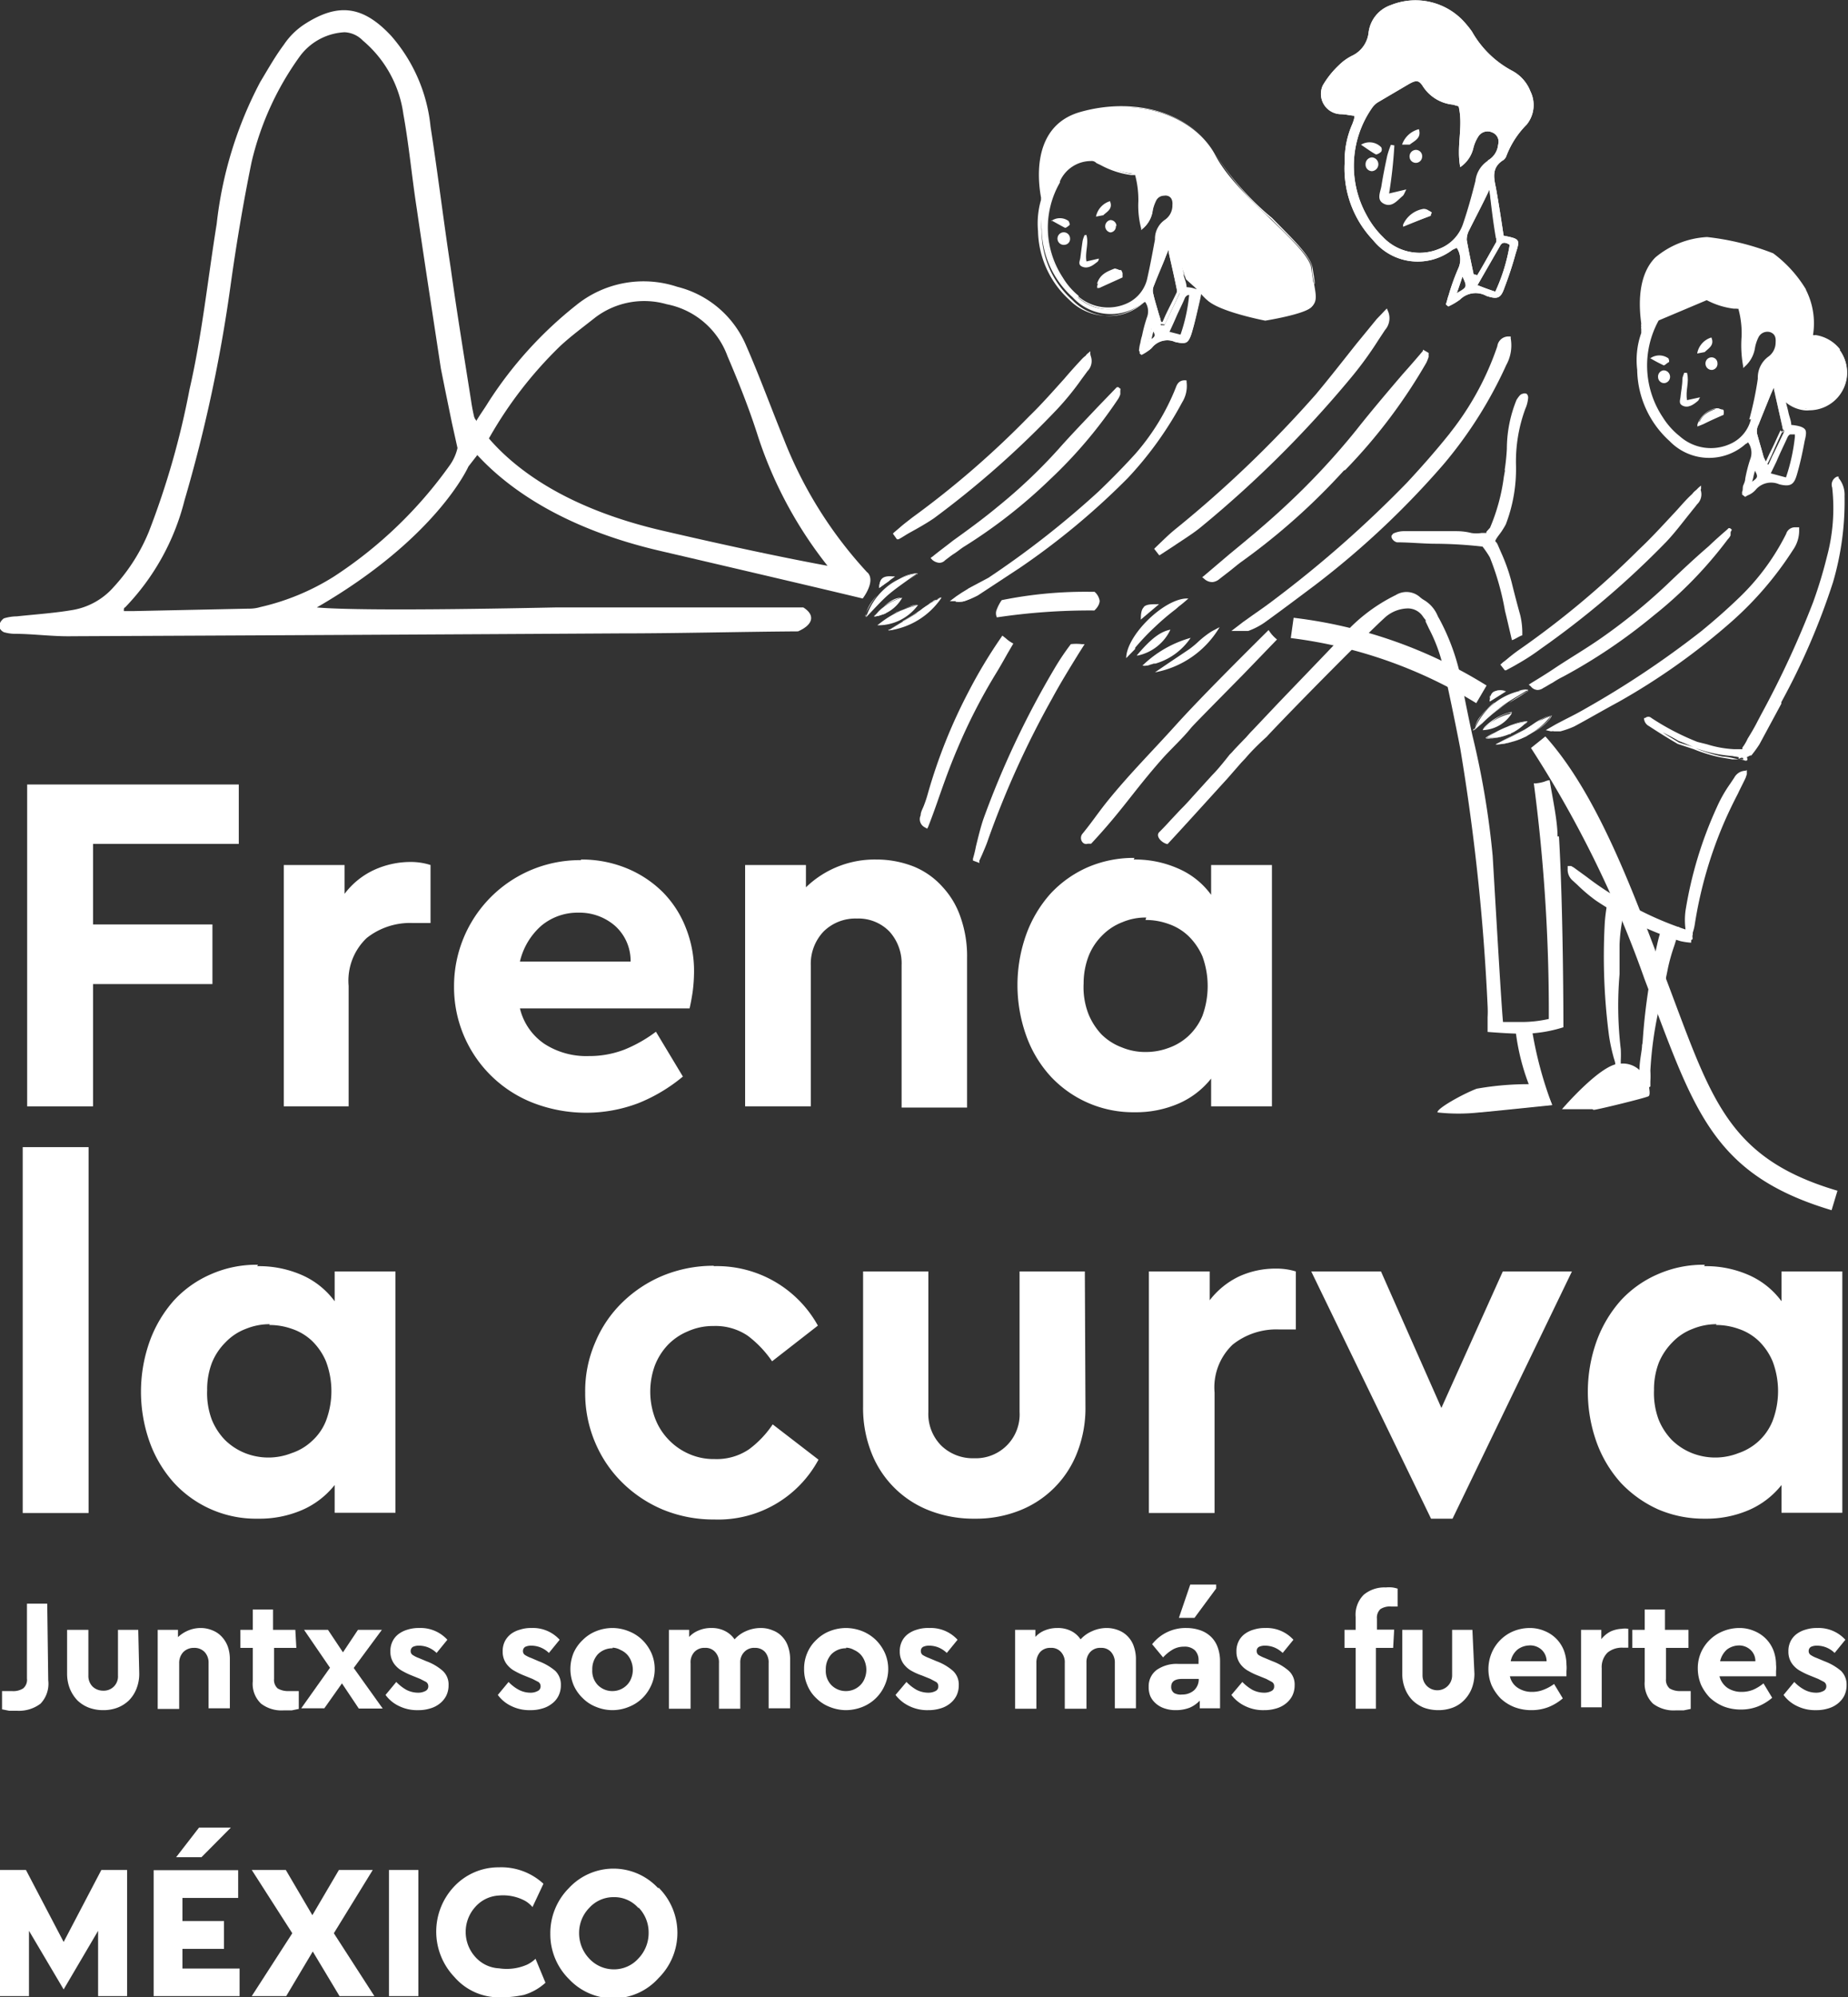 <svg xmlns="http://www.w3.org/2000/svg" viewBox="0 0 91.17 98.48"><rect x="0" y="0" width="91.17" height="98.48" fill="#333333" stroke="none"/><defs><style>.cls-1{fill:#fff;}</style></defs><g id="Layer_2" data-name="Layer 2"><g id="Capa_1" data-name="Capa 1"><polygon class="cls-1" points="11.78 41.61 4.59 41.61 4.59 45.58 10.48 45.58 10.48 48.52 4.59 48.52 4.59 54.55 1.34 54.55 1.34 38.68 11.78 38.68 11.78 41.61"/><path class="cls-1" d="M20.24,42.5a3.22,3.22,0,0,1,1,.15v2.86h-.87a3.45,3.45,0,0,0-2.28.74,2.9,2.9,0,0,0-.89,2.36v5.94H14V42.65h3v1.42a3.85,3.85,0,0,1,1.44-1.17,4.33,4.33,0,0,1,1.83-.4"/><path class="cls-1" d="M28.66,42.38a5.83,5.83,0,0,1,2.28.44A5.46,5.46,0,0,1,32.71,44a5.16,5.16,0,0,1,1.13,1.76,5.72,5.72,0,0,1,.4,2.16,8,8,0,0,1-.07,1c-.05.32-.1.59-.15.8H25.65a2.94,2.94,0,0,0,1.21,1.75,3.8,3.8,0,0,0,2.18.6,4.81,4.81,0,0,0,1.77-.32,6.85,6.85,0,0,0,1.55-.88l1.33,2.21a8.21,8.21,0,0,1-2.19,1.31,7.27,7.27,0,0,1-5.17,0,6.12,6.12,0,0,1-3.93-5.75,6.21,6.21,0,0,1,6.26-6.23M28.54,45a2.79,2.79,0,0,0-1.83.64,3.37,3.37,0,0,0-1.06,1.77h5.46a2.31,2.31,0,0,0-.79-1.78A2.67,2.67,0,0,0,28.54,45"/><path class="cls-1" d="M43.21,42.38a5,5,0,0,1,1.88.35,3.85,3.85,0,0,1,1.41,1,4.15,4.15,0,0,1,.89,1.5,5.75,5.75,0,0,1,.32,2v7.38H44.48V47.6a2.34,2.34,0,0,0-.6-1.67,2.13,2.13,0,0,0-1.61-.64,2.23,2.23,0,0,0-1.64.64A2.31,2.31,0,0,0,40,47.6v6.95H36.76V42.65h3v1.1a4.87,4.87,0,0,1,3.47-1.37"/><path class="cls-1" d="M55.93,42.38a5.23,5.23,0,0,1,2.21.45,3.93,3.93,0,0,1,1.61,1.29V42.65h3v11.9h-3V53.18a4.17,4.17,0,0,1-1.6,1.23,5.3,5.3,0,0,1-2.18.43,5.56,5.56,0,0,1-4.14-1.77,5.92,5.92,0,0,1-1.2-2,7.42,7.42,0,0,1,0-5,6.17,6.17,0,0,1,1.19-2,5.55,5.55,0,0,1,1.82-1.3,5.7,5.7,0,0,1,2.33-.47m.58,2.94a2.92,2.92,0,0,0-1.18.23,2.79,2.79,0,0,0-1,.66,2.94,2.94,0,0,0-.66,1,3.74,3.74,0,0,0-.25,1.36A3.64,3.64,0,0,0,53.7,50a3.26,3.26,0,0,0,.64,1,2.82,2.82,0,0,0,1,.64,3,3,0,0,0,1.19.23,3.17,3.17,0,0,0,1.09-.19,2.82,2.82,0,0,0,1-.59,2.89,2.89,0,0,0,.7-1,4.29,4.29,0,0,0,0-2.94,3.15,3.15,0,0,0-.69-1,2.68,2.68,0,0,0-1-.6,3.3,3.3,0,0,0-1.12-.19"/><rect class="cls-1" x="1.12" y="56.56" width="3.25" height="18.04"/><path class="cls-1" d="M12.69,62.43a5.26,5.26,0,0,1,2.21.44,4,4,0,0,1,1.61,1.29V62.69h3v11.9h-3V73.22a4.17,4.17,0,0,1-1.6,1.23,5.3,5.3,0,0,1-2.18.43,5.5,5.5,0,0,1-4.14-1.76,6.07,6.07,0,0,1-1.2-2,7.4,7.4,0,0,1,0-5,6.22,6.22,0,0,1,1.19-2,5.38,5.38,0,0,1,1.82-1.29,5.55,5.55,0,0,1,2.33-.47m.58,2.93a3.1,3.1,0,0,0-1.18.23,2.7,2.7,0,0,0-1,.66,3,3,0,0,0-.67,1,3.66,3.66,0,0,0-.24,1.36A3.72,3.72,0,0,0,10.45,70a3.13,3.13,0,0,0,.65,1,3,3,0,0,0,1,.65,3.13,3.13,0,0,0,2.28,0,2.7,2.7,0,0,0,1-.59,2.65,2.65,0,0,0,.7-1,4.14,4.14,0,0,0,0-2.94,3.08,3.08,0,0,0-.68-1,2.68,2.68,0,0,0-1-.6,3.3,3.3,0,0,0-1.12-.19"/><path class="cls-1" d="M35.18,62.43a5.69,5.69,0,0,1,5.17,2.93l-2.26,1.76a5.37,5.37,0,0,0-1.2-1.26,2.84,2.84,0,0,0-1.69-.48,3,3,0,0,0-1.26.26,2.93,2.93,0,0,0-1,.68,3.13,3.13,0,0,0-.63,1,3.76,3.76,0,0,0,0,2.59A3.07,3.07,0,0,0,33,71a3.1,3.1,0,0,0,1,.69,3,3,0,0,0,1.26.25,2.84,2.84,0,0,0,1.69-.48,4.92,4.92,0,0,0,1.17-1.23l2.26,1.74a5.62,5.62,0,0,1-5.14,2.95,6.57,6.57,0,0,1-2.52-.48,6.36,6.36,0,0,1-2-1.32,6.08,6.08,0,0,1-1.36-2,6.19,6.19,0,0,1-.49-2.47,6,6,0,0,1,.49-2.45,5.9,5.9,0,0,1,1.36-2,6.33,6.33,0,0,1,2-1.31,6.57,6.57,0,0,1,2.52-.48"/><path class="cls-1" d="M53.55,69.35a6,6,0,0,1-.42,2.3,5,5,0,0,1-2.89,2.85,5.82,5.82,0,0,1-2.15.38,6,6,0,0,1-2.18-.38A5,5,0,0,1,43,71.65a6,6,0,0,1-.42-2.3V62.69h3.22v6.93a2.21,2.21,0,0,0,.65,1.67,2.24,2.24,0,0,0,1.61.61,2.16,2.16,0,0,0,2.24-2.28V62.69h3.22Z"/><path class="cls-1" d="M62.93,62.55a3.23,3.23,0,0,1,1,.14v2.86H63.1a3.45,3.45,0,0,0-2.29.75,2.91,2.91,0,0,0-.89,2.36V74.6H56.68V62.69h3v1.42a4,4,0,0,1,1.44-1.17,4.29,4.29,0,0,1,1.83-.39"/><polygon class="cls-1" points="71.66 74.88 70.6 74.88 64.69 62.69 68.13 62.69 71.11 69.42 74.14 62.69 77.55 62.69 71.66 74.88"/><path class="cls-1" d="M84.07,62.43a5.22,5.22,0,0,1,2.21.44,4,4,0,0,1,1.61,1.29V62.69h3v11.9h-3V73.22a4.17,4.17,0,0,1-1.6,1.23,5.3,5.3,0,0,1-2.18.43,5.71,5.71,0,0,1-2.31-.46,5.81,5.81,0,0,1-1.83-1.3,6.07,6.07,0,0,1-1.2-2,7.4,7.4,0,0,1,0-5,6.22,6.22,0,0,1,1.19-2,5.38,5.38,0,0,1,1.82-1.29,5.55,5.55,0,0,1,2.33-.47m.58,2.93a3.1,3.1,0,0,0-1.18.23,2.7,2.7,0,0,0-1,.66,3.15,3.15,0,0,0-.67,1,3.66,3.66,0,0,0-.24,1.36A3.72,3.72,0,0,0,81.83,70a3.13,3.13,0,0,0,.65,1,3,3,0,0,0,1,.65,3.13,3.13,0,0,0,2.28,0,2.82,2.82,0,0,0,1-.59,2.75,2.75,0,0,0,.69-1,4.14,4.14,0,0,0,0-2.94,3.08,3.08,0,0,0-.68-1,2.68,2.68,0,0,0-1-.6,3.3,3.3,0,0,0-1.12-.19"/><path class="cls-1" d="M52.88,31.83a11,11,0,0,0-.83,1.23,45.41,45.41,0,0,0-3.44,7.34c-.22.64-.34,1.31-.51,2l.16.06c.15-.35.32-.7.44-1a45.27,45.27,0,0,1,3.15-7c.47-.88,1-1.73,1.54-2.58a2.79,2.79,0,0,0-.51,0"/><path class="cls-1" d="M48.32,42.55,48,42.43l0-.09a6.23,6.23,0,0,0,.15-.62c.11-.44.22-.91.37-1.35A43.75,43.75,0,0,1,52,33a12.17,12.17,0,0,1,.83-1.24l0,0h0a2.35,2.35,0,0,1,.53,0l.15,0-.28.44c-.45.73-.92,1.49-1.33,2.25a45,45,0,0,0-3.15,6.94c-.08.25-.19.49-.29.73l-.15.33Zm4.61-10.62a12.75,12.75,0,0,0-.79,1.18,43.32,43.32,0,0,0-3.43,7.33,12.45,12.45,0,0,0-.36,1.33l-.11.45.07-.16c.1-.24.21-.47.29-.71a46.34,46.34,0,0,1,3.16-7c.41-.77.89-1.53,1.34-2.26l.12-.19h-.29"/><path class="cls-1" d="M82.05,45.68a8.3,8.3,0,0,0-.29,1,30.64,30.64,0,0,0-.74,5.5c0,.46,0,.92.07,1.38h.12a6.88,6.88,0,0,0,.07-.77,29.47,29.47,0,0,1,.88-5.09c.13-.68.37-1.22.54-1.88-.11,0-.52-.17-.65-.12"/><path class="cls-1" d="M81.31,53.64H81v-.09c0-.15,0-.3,0-.44,0-.31,0-.64,0-1a29.26,29.26,0,0,1,.75-5.52,7.6,7.6,0,0,1,.29-1l0,0,0,0a.84.84,0,0,1,.45.07l.21.05h.14l0,.13c-.08.28-.16.54-.24.79a9.18,9.18,0,0,0-.31,1.09c-.09.47-.2.95-.3,1.42a18.24,18.24,0,0,0-.57,3.65,4.55,4.55,0,0,1,0,.53l0,.25Zm.82-7.87a7.32,7.32,0,0,0-.27.9,30.61,30.61,0,0,0-.74,5.48c0,.3,0,.62,0,.92,0-.1,0-.21,0-.31a19.57,19.57,0,0,1,.57-3.69c.11-.46.21-.94.31-1.41a8.52,8.52,0,0,1,.31-1.11c.07-.22.14-.44.2-.67l-.16,0a1.64,1.64,0,0,0-.28-.07"/><path class="cls-1" d="M79.37,44.56c-.05.33-.1.67-.12,1a30.34,30.34,0,0,0,.21,5.54,12.73,12.73,0,0,0,.31,1.36l.11,0c0-.26,0-.52-.06-.77a30.77,30.77,0,0,1,0-5.17c0-.68.16-1.26.22-1.94-.11,0-.54-.08-.66,0"/><path class="cls-1" d="M79.69,52.58l0-.09c0-.14-.07-.28-.1-.42a8.83,8.83,0,0,1-.21-1,30,30,0,0,1-.21-5.56,8.38,8.38,0,0,1,.13-1v0l0,0a.79.79,0,0,1,.45,0,1,1,0,0,0,.23,0l.14,0v.14c0,.28-.06.55-.1.81a8.17,8.17,0,0,0-.12,1.12c0,.49,0,1,0,1.45a18.27,18.27,0,0,0,.06,3.7,5.29,5.29,0,0,1,0,.56c0,.07,0,.15,0,.22v.09Zm-.23-7.94a8.63,8.63,0,0,0-.11.93,29.72,29.72,0,0,0,.21,5.53,9,9,0,0,0,.19.9,1.63,1.63,0,0,0,0-.31A18.75,18.75,0,0,1,79.66,48c0-.47,0-1,0-1.44a10.15,10.15,0,0,1,.12-1.15c0-.22.07-.45.09-.69h-.17l-.29,0"/><path class="cls-1" d="M49.47,31.48a26.7,26.7,0,0,0-1.6,2.68,25,25,0,0,0-2,5c-.1.37-.25.72-.36,1.09,0,.15-.13.33.16.51.49-1.32.92-2.62,1.46-3.87A27.3,27.3,0,0,1,49,33.15c.28-.45.54-.92.81-1.38-.13-.08-.25-.19-.38-.29"/><path class="cls-1" d="M45.74,40.86l-.1-.06a.45.45,0,0,1-.22-.6v0c0-.17.11-.34.17-.51a5.62,5.62,0,0,0,.19-.58,26.25,26.25,0,0,1,2-5,24.37,24.37,0,0,1,1.61-2.68l.06-.09.18.14a1.56,1.56,0,0,0,.27.2l.09.05-.05.09-.24.41c-.18.32-.37.66-.58,1a27.78,27.78,0,0,0-1.88,3.67c-.37.86-.68,1.73-1,2.65-.14.4-.29.81-.45,1.22Zm3.76-9.23A23.89,23.89,0,0,0,48,34.2a25.88,25.88,0,0,0-2,4.93,5.26,5.26,0,0,1-.19.6c-.06.16-.12.33-.17.49v0c0,.11-.06.2,0,.29.14-.36.27-.73.4-1.09.33-.92.64-1.79,1-2.66A26,26,0,0,1,49,33.1l.57-1c.06-.11.12-.22.19-.33a1.84,1.84,0,0,1-.22-.17Z"/><path class="cls-1" d="M71.53,21.36c-.6.75-1.29,1.55-2.12,2.44a56.57,56.57,0,0,1-6.5,5.73c-.35.27-.72.53-1.08.78l-.52.37-.18.14-.38.29.27,0h.22l.17,0,.11,0,.06,0a3.56,3.56,0,0,0,.8-.41c.86-.62,1.71-1.26,2.51-1.86a42.36,42.36,0,0,0,6.33-5.95A21,21,0,0,0,74.31,18a2,2,0,0,0,.22-1.32l0-.09h-.12a.55.55,0,0,0-.54.48,14.25,14.25,0,0,1-2.32,4.26"/><path class="cls-1" d="M57.22,27.37l.69-.45c.47-.32,1-.64,1.42-1a54.7,54.7,0,0,0,7.24-7.2A17.79,17.79,0,0,0,68,16.77l.33-.5,0,0a.88.88,0,0,0,.15-.92l-.06-.14-.11.11-.14.15-.25.26-1,1.22c-.66.83-1.33,1.69-2,2.49A57.1,57.1,0,0,1,58,26.08c-.25.2-.49.43-.72.65L57,27l-.06.06.25.32Z"/><path class="cls-1" d="M66.37,23.17a26.64,26.64,0,0,0,4-5.29,2.33,2.33,0,0,0,.11-.28l0-.12,0-.08-.28-.16,0,.06c-.32.38-.65.76-1,1.15-.77.9-1.56,1.83-2.31,2.78A35.58,35.58,0,0,1,63.36,25c-.86.8-1.75,1.54-2.7,2.32L59.4,28.39l-.09.07.1.08a.58.58,0,0,0,.41.16.63.63,0,0,0,.35-.16l0,0,.53-.41c.2-.16.4-.33.6-.47a32.11,32.11,0,0,0,5-4.46"/><path class="cls-1" d="M56,31.94A11.57,11.57,0,0,1,57,30.89a11.89,11.89,0,0,1,1-.85l.16-.14c.16-.12.31-.25.47-.39H58.5c-1.14.07-2.93,1.84-2.94,2.94v0l0,0L56,32l0,0"/><path class="cls-1" d="M60.18,30.92v0h0a2.53,2.53,0,0,0-.23.12,2.39,2.39,0,0,0-.22.12,4.81,4.81,0,0,0-.57.44,4.83,4.83,0,0,1-.49.41l-1,.67-.69.47,0,0h0a4.7,4.7,0,0,0,3.19-2.23"/><path class="cls-1" d="M58.74,31.45h0a5.55,5.55,0,0,0-2.38,1.37s0,0,.06,0,.2,0,.3,0a.38.38,0,0,0-.16,0H56.4a.3.3,0,0,0,.14,0,2.66,2.66,0,0,0,.38-.1H57a3.17,3.17,0,0,0,1.74-1.27l0,0Z"/><path class="cls-1" d="M57.72,31.05c-.48.1-.94.44-1.64,1.27v0h.06a2.31,2.31,0,0,0,1.6-1.27v0Z"/><path class="cls-1" d="M56.44,29.93c-.12.1-.16.3-.16.62v0l0,0,.9-.76c-.4,0-.62,0-.76.14"/><path class="cls-1" d="M74.25,23.18l-.06.34a9.48,9.48,0,0,1-.68,2.5l-.18.2s0,.05,0,.06l-.25,0a1.6,1.6,0,0,1-.49,0,3,3,0,0,0-.72-.09H71c-.6,0-1.3,0-1.78,0a1.26,1.26,0,0,0-.49.12l-.08.1,0,.09a.39.39,0,0,0,.27.24c.59,0,1.21.06,1.8.07a21.4,21.4,0,0,1,2.42.14,4.78,4.78,0,0,1,.36.53,13.17,13.17,0,0,1,.75,2.65c.06.22.28,1.19.34,1.43.09,0,.42-.23.51-.23a3.76,3.76,0,0,0-.1-1c-.14-.5-.27-1-.38-1.44a9,9,0,0,0-.56-1.64l-.17-.39a.46.46,0,0,0-.12-.17l0,0c0-.1.21-.34.31-.49s.18-.29.21-.35a7.62,7.62,0,0,0,.5-2.92,7.53,7.53,0,0,1,.46-2.77,1.63,1.63,0,0,0,.14-.55.26.26,0,0,0-.07-.19.24.24,0,0,0-.21,0c-.12,0-.27.27-.29.29a6.42,6.42,0,0,0-.48,2.42,10.59,10.59,0,0,1-.11,1.06"/><path class="cls-1" d="M76.84,41.24c0-.74-.22-1.76-.39-2.77-.1,0-.2.05-.29.08a2.17,2.17,0,0,1-.35.07.35.35,0,0,1-.14,0,86.18,86.18,0,0,1,.74,11l0,.41v.21a6.13,6.13,0,0,1-1.26.15h0c-.3,0-.69,0-1,0-.08-.83-.3-4.65-.44-7l-.07-1.19a41.36,41.36,0,0,0-1-5.94c-.17-.78-.32-1.52-.46-2.23A10.86,10.86,0,0,0,71,30.5a1.09,1.09,0,0,1-.08-.15,1.63,1.63,0,0,0-.66-.76,1.25,1.25,0,0,1-.22-.16,1,1,0,0,0-1.18-.09,8.41,8.41,0,0,0-2.62,2c-.25.29-1.83,1.92-3.22,3.37L61.8,36h0l0,0-.07.07-.11.12-.14.16c-.33.34-.6.62-.7.74l-.12.12s-.55.71-.85,1l-1,1.1c-.19.22-.39.43-.6.64l-.46.49c-.17.19-.36.39-.56.59s.13.54.41.59c.93-1,2-2.19,2.95-3.23l.69-.79h0l.19-.2.07-.08c.17-.2.53-.58,1-1l.06-.07h0c1.73-1.83,4.95-5.06,5.73-5.77A1.74,1.74,0,0,1,69.41,30a.89.89,0,0,1,.79.4c.09.13.13.16.13.17a.17.17,0,0,1,0,.07l.17.36a7.83,7.83,0,0,1,.7,1.9c.24,1,.6,2.76.84,4A106.39,106.39,0,0,1,73.39,49.6h0a5.28,5.28,0,0,1,0,.56c0,.15,0,.3,0,.44l0,.28s1.1.09,1.74.09h0a6.81,6.81,0,0,0,2-.32s0-5.76-.22-9.41"/><path class="cls-1" d="M74.16,7.9a.45.45,0,0,0,.16-.22,4.41,4.41,0,0,1,1-1.54,1.53,1.53,0,0,0,.18-1.64,1.94,1.94,0,0,0-.88-1,4.94,4.94,0,0,1-2-1.94,4.39,4.39,0,0,0-.28-.36A3.25,3.25,0,0,0,68.62.25a1.64,1.64,0,0,0-1.1,1.34,1.43,1.43,0,0,1-.82,1.16,2.49,2.49,0,0,0-.64.46,4.44,4.44,0,0,0-.8,1,1,1,0,0,0,.88,1.42c.22,0,.44.06.68.08,0,.16-.06.28-.1.4A4.41,4.41,0,0,0,66.34,8a5.11,5.11,0,0,0,1.4,3.84,2.82,2.82,0,0,0,3.91.48,2.35,2.35,0,0,1,.22-.1,1.05,1.05,0,0,1,.08,1,10.55,10.55,0,0,0-.48,1.33c-.06.16-.08.3-.14.46l.12.1a3.17,3.17,0,0,0,.58-.34,1.09,1.09,0,0,1,1.3-.18c.55.18.71.12.89-.4a18,18,0,0,0,.56-1.71c.22-.68.2-.7-.6-.86-.12-.8-.24-1.58-.38-2.36-.11-.52-.21-1,.36-1.37m-2.29,6.56c.12-.34.2-.58.28-.82.24.52.24.52-.28.82M74,12.13c.1-.2.26-.2.48-.06a8.89,8.89,0,0,1-.71,2.31c-.31-.1-.58-.2-.88-.32L74,12.13m-.18-.38a.83.83,0,0,1,0,.18c-.31.54-.62,1.11-.94,1.64l-.18-.05c-.12-.56-.24-1.13-.34-1.69a1,1,0,0,1,.12-.48c.32-.64.66-1.28,1-2,.13.86.23,1.64.36,2.42m-.41-3.83a1.37,1.37,0,0,0-.62,1c-.18.72-.38,1.44-.62,2.14A2,2,0,0,1,71,12.27a2.49,2.49,0,0,1-2.77-.58,4.38,4.38,0,0,1-.82-1.1,5,5,0,0,1,.28-5.27,1.07,1.07,0,0,1,.26-.26l1.53-.9c.38-.22.52-.22.72.1a2,2,0,0,0,1.48.9l.28.08c.24,1-.12,1.94.08,3a1.57,1.57,0,0,0,.64-.91,1.87,1.87,0,0,1,.24-.58.54.54,0,0,1,.7-.22.49.49,0,0,1,.29.6,1,1,0,0,1-.51.78"/><path class="cls-1" d="M74.16,7.9a.45.45,0,0,0,.16-.22,4.41,4.41,0,0,1,1-1.54,1.53,1.53,0,0,0,.18-1.64,1.94,1.94,0,0,0-.88-1,4.94,4.94,0,0,1-2-1.94,4.39,4.39,0,0,0-.28-.36A3.25,3.25,0,0,0,68.62.25a1.64,1.64,0,0,0-1.1,1.34,1.43,1.43,0,0,1-.82,1.16,2.49,2.49,0,0,0-.64.46,4.44,4.44,0,0,0-.8,1,1,1,0,0,0,.88,1.42c.22,0,.44.06.68.08,0,.16-.06.28-.1.4A4.41,4.41,0,0,0,66.34,8a5.11,5.11,0,0,0,1.4,3.84,2.82,2.82,0,0,0,3.91.48,2.35,2.35,0,0,1,.22-.1,1.05,1.05,0,0,1,.08,1,10.55,10.55,0,0,0-.48,1.33c-.06.16-.08.3-.14.46l.12.1a3.17,3.17,0,0,0,.58-.34,1.09,1.09,0,0,1,1.3-.18c.55.18.71.12.89-.4a18,18,0,0,0,.56-1.71c.22-.68.2-.7-.6-.86-.12-.8-.24-1.58-.38-2.36C73.69,8.75,73.59,8.25,74.16,7.9Zm-2.29,6.56c.12-.34.2-.58.28-.82C72.39,14.16,72.39,14.16,71.87,14.46ZM74,12.13c.1-.2.26-.2.48-.06a8.89,8.89,0,0,1-.71,2.31c-.31-.1-.58-.2-.88-.32Zm-.18-.38a.83.83,0,0,1,0,.18c-.31.54-.62,1.11-.94,1.64l-.18-.05c-.12-.56-.24-1.13-.34-1.69a1,1,0,0,1,.12-.48c.32-.64.66-1.28,1-2C73.57,10.19,73.67,11,73.8,11.75Zm-.41-3.83a1.37,1.37,0,0,0-.62,1c-.18.72-.38,1.44-.62,2.14A2,2,0,0,1,71,12.27a2.49,2.49,0,0,1-2.77-.58,4.38,4.38,0,0,1-.82-1.1,5,5,0,0,1,.28-5.27,1.07,1.07,0,0,1,.26-.26l1.53-.9c.38-.22.52-.22.72.1a2,2,0,0,0,1.48.9l.28.08c.24,1-.12,1.94.08,3a1.57,1.57,0,0,0,.64-.91,1.87,1.87,0,0,1,.24-.58.54.54,0,0,1,.7-.22.49.49,0,0,1,.29.6A1,1,0,0,1,73.39,7.92Z"/><path class="cls-1" d="M68.79,7.17a22.56,22.56,0,0,1-.26,2.37l.85-.2c-.09.17-.12.28-.19.33-.26.22-.52.57-.91.38s-.18-.57-.13-.87c.08-.51.18-1,.29-1.51a4.72,4.72,0,0,1,.18-.53Z"/><path class="cls-1" d="M70.62,10.63l-1.32.47a1.33,1.33,0,0,1,1-.76c.09,0,.22.08.34.13l-.06.16"/><path class="cls-1" d="M69.22,11.18l0-.1a1.33,1.33,0,0,1,1-.78h0a.4.4,0,0,1,.26.08l.11.06,0,0-.08.22Zm1.15-.8h-.06a1.26,1.26,0,0,0-.91.61l1.18-.42,0-.09-.07,0a.42.42,0,0,0-.17-.08"/><path class="cls-1" d="M69.58,7.13l0,0-.41,0A1.18,1.18,0,0,1,70,6.37c.14.45-.22.57-.45.76"/><path class="cls-1" d="M67.14,7.14a.8.8,0,0,1,1,.12.22.22,0,0,1,0,.22c-.07.07-.21.15-.27.13-.22-.12-.42-.27-.72-.47"/><path class="cls-1" d="M70.16,7.72a.31.31,0,1,1-.62,0,.32.32,0,0,1,.32-.33.31.31,0,0,1,.3.34"/><path class="cls-1" d="M68,8.11a.34.34,0,0,1-.32.33.32.32,0,0,1-.31-.34.33.33,0,0,1,.32-.34.34.34,0,0,1,.31.35"/><path class="cls-1" d="M49.18,30.44a.47.47,0,0,1,0-.4,2,2,0,0,1,.24-.45,20.74,20.74,0,0,1,4.42-.41H54a.74.74,0,0,1,.25.44c0,.26-.26.48-.26.48a31.05,31.05,0,0,0-4.81.34"/><path class="cls-1" d="M42.81,28.25a20.82,20.82,0,0,1-4.15-6.62c-.62-1.52-1.18-3.06-1.84-4.57a5,5,0,0,0-3.41-2.92,5.28,5.28,0,0,0-5,.92,19.59,19.59,0,0,0-4.33,4.79c-.18.3-.38.56-.64,1a0,0,0,0,0,0,0,.87.87,0,0,0,0-.1,9.27,9.27,0,0,1-.2-1c-.34-2.16-.7-4.35-1-6.51-.36-2.35-.64-4.7-1-7A8,8,0,0,0,19.3,1.77C17.92.29,16.69.11,15,1.21a3.59,3.59,0,0,0-1,1c-.42.56-.78,1.2-1.16,1.83a19.52,19.52,0,0,0-2.15,7c-.44,2.73-.72,5.47-1.34,8.16a40.15,40.15,0,0,1-2,7,9.12,9.12,0,0,1-1.73,2.73,3.47,3.47,0,0,1-2,1.14c-.92.16-1.86.22-2.79.32a2.25,2.25,0,0,0-.64.1.59.59,0,0,0-.24.4.46.46,0,0,0,.24.28,2,2,0,0,0,.5.08c.94,0,1.91.14,2.87.12q13.5-.06,27-.14c2.92,0,5.87-.08,8.81-.1.74-.32.87-.8.26-1.18H37.84c-3.47,0-6.94,0-10.38,0-.28,0-9.38.22-11.83,0C21.57,26.52,23.11,23,23.11,23l.42-.54.38-.51.06-.1a.83.83,0,0,0,.14-.22l.06-.1a20.08,20.08,0,0,1,3.47-4.47c.54-.5,1.14-.94,1.72-1.4A4,4,0,0,1,32.89,15a4,4,0,0,1,3,2.56c.56,1.31,1.08,2.61,1.52,4a20.53,20.53,0,0,0,3.45,6.38l.72.84.52-.2c.24-.08.46-.18.7-.28ZM22.57,22.09a2.37,2.37,0,0,1-.36.82,21.24,21.24,0,0,1-5.74,5.52,11.67,11.67,0,0,1-3.62,1.5,1.93,1.93,0,0,1-.58.08l-5.69.12-.47,0c0-.12,0-.16.06-.18A11.69,11.69,0,0,0,9.1,24.68a73,73,0,0,0,2.26-10.5C11.65,12.09,12,10,12.41,8a14.55,14.55,0,0,1,2.38-5.22A2.92,2.92,0,0,1,17,1.59,1.33,1.33,0,0,1,17.9,2a5.75,5.75,0,0,1,2,3.63c.28,1.54.42,3.11.66,4.65.38,2.62.79,5.25,1.19,7.89l.2,1,.34,1.66Z"/><path class="cls-1" d="M62.58,31.07c-1.35,1.34-3.39,3.37-4.58,4.69s-2.31,2.43-3.42,3.81c-.49.62-.68.93-1.17,1.53-.2.23,0,.59.25.5l.17,0c1.56-1.67,2.07-2.56,3.52-4.2.43-.48,1-1,1.4-1.5.11-.14,1.37-1.41,2.59-2.65L63,31.53a1.79,1.79,0,0,1-.41-.46"/><path class="cls-1" d="M59.14,14.38q0-.09-.12-.12a1.39,1.39,0,0,0-.52-.1c-.08-.34-.14-.66-.22-1l0-.08a2.16,2.16,0,0,0-.08-.29,3.63,3.63,0,0,0-.1-.42c0-.1-.06-.22-.08-.32a1.45,1.45,0,0,1,0-1,.61.61,0,0,1,.1-.14,1.21,1.21,0,0,1,.16-.16.27.27,0,0,0,.12-.18,4.31,4.31,0,0,1,.82-1.48,1.33,1.33,0,0,0,0-1.47,1.8,1.8,0,0,0-.86-.86c-.82-.34-2.18-.44-2.7-1.14A17.71,17.71,0,0,0,53.31,7l0,0h0s0,0-.06,0a.42.42,0,0,1-.12.08c-.86.58-1.58,1.16-1.26,1.18s-.52,1-.3,1c0,.06,0,.12,0,.18v0c0,.06,0,.1,0,.16a.18.18,0,0,0,0,.1,3.6,3.6,0,0,0-.18,1.6,4.59,4.59,0,0,0,1.52,3.35A2.56,2.56,0,0,0,56.3,15a.67.67,0,0,1,.2-.12.93.93,0,0,1,.14.88A9.26,9.26,0,0,0,56.3,17a3.43,3.43,0,0,0-.08.42.35.35,0,0,0,.1.08,2.09,2.09,0,0,0,.5-.34A1,1,0,0,1,58,16.86c.52.14.64.06.78-.42s.26-1,.38-1.56a1.09,1.09,0,0,0,0-.48Zm-.8,2.26-.82-.22c.3-.62.58-1.2.84-1.8.08-.18.22-.2.44-.1a9,9,0,0,1-.46,2.12m-1.5-.54c.26.44.26.44-.18.74.08-.3.12-.52.18-.74m-3.65-1.46a3.9,3.9,0,0,1-.8-.92A4.48,4.48,0,0,1,52.25,9a1.67,1.67,0,0,1,.62-.82c.32-.23,1.06-.49,1.28-.21a4.8,4.8,0,0,0,1.67.59,1.05,1.05,0,0,1,.24.06c.3.84,0,1.74.3,2.66a1.4,1.4,0,0,0,.5-.84A1.72,1.72,0,0,1,57,9.89a.51.51,0,0,1,.62-.24.44.44,0,0,1,.28.52.93.93,0,0,1-.4.74c-.36.22-.4.58-.48.94a16,16,0,0,1-.4,2A1.83,1.83,0,0,1,55.72,15a2.26,2.26,0,0,1-2.53-.32m3.65-.16a.86.86,0,0,1,.08-.44c.24-.6.48-1.21.78-1.89q.24,1.11.48,2.13a.55.55,0,0,1,0,.18c-.24.5-.48,1-.74,1.54a.38.38,0,0,0-.16,0c-.14-.5-.3-1-.42-1.48"/><path class="cls-1" d="M57.66,9.61a.51.51,0,0,0-.66.26,1.76,1.76,0,0,0-.2.54,1.22,1.22,0,0,1-.42.78,5.28,5.28,0,0,1-.1-1.24,4.46,4.46,0,0,0-.18-1.36v0l0,0a.18.18,0,0,1-.1,0l-.16,0A4.06,4.06,0,0,1,54.36,8l-.19-.08c-.24-.3-1,0-1.32.2a1.74,1.74,0,0,0-.62.79s0,0,0,.06a4.56,4.56,0,0,0,.16,4.77,3.6,3.6,0,0,0,.82.94,2.42,2.42,0,0,0,1.54.58,2,2,0,0,0,1-.26,1.79,1.79,0,0,0,1-1.16c.18-.64.3-1.33.42-2v-.06a1.1,1.1,0,0,1,.44-.84.91.91,0,0,0,.42-.78.45.45,0,0,0-.32-.56M57,11.85c-.12.64-.24,1.31-.4,2a1.78,1.78,0,0,1-.92,1.12,2.26,2.26,0,0,1-2.47-.32,3.49,3.49,0,0,1-.8-.92A4.46,4.46,0,0,1,52.29,9s0,0,0-.06a1.68,1.68,0,0,1,1.52-1,.32.32,0,0,1,.28.1l.21.1a4.32,4.32,0,0,0,1.5.49l.14,0,.06,0a4.73,4.73,0,0,1,.16,1.3,4.44,4.44,0,0,0,.14,1.34l0,.08.06-.06a1.39,1.39,0,0,0,.5-.88,2.28,2.28,0,0,1,.18-.52.43.43,0,0,1,.38-.24.55.55,0,0,1,.18,0c.18.06.26.22.24.46a.85.85,0,0,1-.36.72,1.14,1.14,0,0,0-.5.9Zm.78.6L57.7,12l-.06.14c-.08.22-.18.42-.26.63-.18.44-.34.86-.5,1.26a.76.76,0,0,0-.08.46c.08.38.2.76.3,1.12l.12.36v0l.24,0,.2-.42.54-1.14a.35.35,0,0,0,0-.2q-.18-.9-.42-1.83m.32,2c-.18.38-.38.76-.56,1.14l-.16.36-.1,0a2.42,2.42,0,0,0-.1-.36c-.1-.36-.22-.72-.3-1.1a.7.7,0,0,1,.06-.4c.16-.42.34-.82.52-1.27a4.89,4.89,0,0,1,.2-.48l0,.16c.14.62.28,1.23.4,1.83,0,0,0,.08,0,.14m.7,0a.58.58,0,0,0-.34-.06.36.36,0,0,0-.16.18c-.14.3-.28.6-.42.92s-.28.58-.42.88l0,.06.06,0,.8.22h0l0,0a7.88,7.88,0,0,0,.44-2l0-.2Zm-.1.2a8.33,8.33,0,0,1-.42,1.9l-.7-.18c.14-.3.26-.56.38-.84s.3-.62.42-.92a.34.34,0,0,1,.12-.12.32.32,0,0,1,.22,0Zm-1.84,1.4L56.82,16l0,.12c-.06.22-.12.46-.18.76l0,.12.1-.08c.48-.3.48-.34.2-.8m-.14.64q.06-.27.12-.48c.16.26.14.32-.12.48m2.08-2.24a.58.58,0,0,0-.34-.06.36.36,0,0,0-.16.18c-.14.3-.28.6-.42.92s-.28.58-.42.88l0,.06.06,0,.8.22h0l0,0a7.88,7.88,0,0,0,.44-2l0-.2Zm-.1.2a8.33,8.33,0,0,1-.42,1.9l-.7-.18c.14-.3.26-.56.38-.84s.3-.62.42-.92a.34.34,0,0,1,.12-.12.32.32,0,0,1,.22,0ZM57.46,16l.2-.42.54-1.14a.35.35,0,0,0,0-.2q-.18-.9-.42-1.83L57.7,12l-.06.14c-.08.22-.18.42-.26.63-.18.44-.34.86-.5,1.26a.76.76,0,0,0-.08.46c.08.38.2.76.3,1.12l.12.36v0Zm0-3.25a4.89,4.89,0,0,1,.2-.48l0,.16c.14.62.28,1.23.4,1.83,0,0,0,.08,0,.14-.18.38-.38.76-.56,1.14l-.16.36-.1,0a2.42,2.42,0,0,0-.1-.36c-.1-.36-.22-.72-.3-1.1a.7.7,0,0,1,.06-.4c.16-.42.34-.82.52-1.27m-.36-.94v-.06a1.1,1.1,0,0,1,.44-.84.91.91,0,0,0,.42-.78.45.45,0,0,0-.32-.56.51.51,0,0,0-.66.26,1.76,1.76,0,0,0-.2.54,1.22,1.22,0,0,1-.42.78,5.28,5.28,0,0,1-.1-1.24,4.46,4.46,0,0,0-.18-1.36v0l0,0a.18.18,0,0,1-.1,0l-.16,0A4.06,4.06,0,0,1,54.36,8l-.19-.08c-.24-.3-1,0-1.32.2a1.74,1.74,0,0,0-.62.79s0,0,0,.06a4.56,4.56,0,0,0,.16,4.77,3.6,3.6,0,0,0,.82.94,2.42,2.42,0,0,0,1.54.58,2,2,0,0,0,1-.26,1.79,1.79,0,0,0,1-1.16c.18-.64.3-1.33.42-2M53.23,14.6a3.49,3.49,0,0,1-.8-.92A4.46,4.46,0,0,1,52.29,9s0,0,0-.06a1.68,1.68,0,0,1,1.52-1,.32.32,0,0,1,.28.1l.21.1a4.32,4.32,0,0,0,1.5.49l.14,0,.06,0a4.73,4.73,0,0,1,.16,1.3,4.44,4.44,0,0,0,.14,1.34l0,.08.06-.06a1.39,1.39,0,0,0,.5-.88,2.28,2.28,0,0,1,.18-.52.43.43,0,0,1,.38-.24.55.55,0,0,1,.18,0c.18.06.26.22.24.46a.85.85,0,0,1-.36.72,1.14,1.14,0,0,0-.5.9v.08c-.12.64-.24,1.31-.4,2a1.78,1.78,0,0,1-.92,1.12,2.26,2.26,0,0,1-2.47-.32M56.82,16l0,.12c-.06.22-.12.46-.18.76l0,.12.1-.08c.48-.3.48-.34.2-.8Zm-.08.76q.06-.27.12-.48c.16.26.14.32-.12.48M53.19,7.2l.1-.06s0,0,0,0l-.06,0h0s0,0-.06,0l-.1.16s0-.06.08-.06Zm6,7.14s0,0,0,0a.12.12,0,0,0-.08-.08.1.1,0,0,1-.07,0l-.1,0a1.55,1.55,0,0,0-.4-.08c0-.2-.08-.38-.14-.58l0-.08a2.49,2.49,0,0,0-.08-.35,2.66,2.66,0,0,0-.1-.38c0-.22-.1-.44-.16-.66v0c-.12-.44-.22-.84.22-1.16a.33.33,0,0,0,.14-.22A3.62,3.62,0,0,1,59,9.43c.07-.08.12-.16.18-.24a1.37,1.37,0,0,0,0-1.53,1.77,1.77,0,0,0-.89-.88,5.78,5.78,0,0,0-.94-.28,3.17,3.17,0,0,1-1.72-.84s-.1,0-.14,0A24.27,24.27,0,0,0,53.25,7l-.08.06c-.8.54-1.5,1.08-1.48,1.27s0,.08.1.08a1.38,1.38,0,0,1-.18.42,1.49,1.49,0,0,0-.2.48.15.15,0,0,1,0,.08l0,0v.1a.25.25,0,0,0,0,.12v0s0,.06,0,.08v0a4.14,4.14,0,0,0-.2,1.7,4.71,4.71,0,0,0,1.54,3.39,2.65,2.65,0,0,0,3.61.16s.08-.06.12-.08l0,0a.83.83,0,0,1,.1.8,7.49,7.49,0,0,0-.24.9,2.09,2.09,0,0,0-.08.34,1.55,1.55,0,0,0-.06.31.2.2,0,0,0,0,.11l0,0,.16.12,0,0,.18-.1a.78.78,0,0,0,.34-.26.94.94,0,0,1,1.08-.22c.54.12.7,0,.84-.46s.26-1,.39-1.56a4.11,4.11,0,0,0,.08-.42.13.13,0,0,0,0-.12s0,0,0,0M58,16.82a1,1,0,0,0-1.2.26,1,1,0,0,1-.32.24l-.14.08,0,0a.12.12,0,0,1,0-.08.8.8,0,0,1,.06-.3,2.73,2.73,0,0,1,.08-.34,7.19,7.19,0,0,1,.24-.88,1,1,0,0,0-.14-.94l0,0,0,0-.08,0-.12.1a2.51,2.51,0,0,1-3.47-.16,4.55,4.55,0,0,1-1.52-3.31,3.92,3.92,0,0,1,.2-1.66v0s0-.08,0-.12v0s0-.06,0-.1V9.49a.12.12,0,0,1,0-.08v0l-.06,0a1.83,1.83,0,0,1,.2-.46c.14-.26.22-.44.16-.5s0,0-.06-.07,0-.06,0-.07A5.7,5.7,0,0,1,53,7.34l.12-.06s0-.06.08-.06l0,0,.1-.06s0,0,0,0,0,0,0,0a17.73,17.73,0,0,1,2.25-1.34,3.3,3.3,0,0,0,1.78.84,8.29,8.29,0,0,1,.92.3,1.73,1.73,0,0,1,.85.82,1.34,1.34,0,0,1-.05,1.43,2.93,2.93,0,0,0-.18.26,3.24,3.24,0,0,0-.64,1.22.32.32,0,0,1-.1.16h0s0,0,0,0a.87.87,0,0,0-.14.12.83.83,0,0,0-.14.26,1.23,1.23,0,0,0,.06.8v.08c0,.08,0,.19.06.26a2.42,2.42,0,0,1,.1.36c.08.28.14.57.2.85s.1.42.16.62v0h0a3.3,3.3,0,0,1,.54.1.1.1,0,0,1,.07.06c.06.08,0,.24,0,.52-.12.6-.24,1.1-.38,1.56s-.22.5-.7.38m.88-2.32,0,0a.58.58,0,0,0-.34-.06.36.36,0,0,0-.16.18c-.14.3-.28.6-.42.92s-.28.58-.42.88l0,.06.06,0,.8.22h0l0,0a7.88,7.88,0,0,0,.44-2Zm-.14.18a8.33,8.33,0,0,1-.42,1.9l-.7-.18c.14-.3.26-.56.38-.84s.3-.62.42-.92a.34.34,0,0,1,.12-.12.32.32,0,0,1,.22,0Zm-1.06.94.54-1.14a.35.35,0,0,0,0-.2q-.18-.9-.42-1.83L57.7,12l-.06.14c-.08.22-.18.42-.26.63-.18.44-.34.86-.5,1.26a.76.76,0,0,0-.08.46c.08.38.2.76.3,1.12l.12.36v0l.24,0Zm-.36.3a2.42,2.42,0,0,0-.1-.36c-.1-.36-.22-.72-.3-1.1a.7.7,0,0,1,.06-.4c.16-.42.34-.82.52-1.27a4.89,4.89,0,0,1,.2-.48l0,.16c.14.62.28,1.23.4,1.83,0,0,0,.08,0,.14-.18.38-.38.76-.56,1.14l-.16.36Zm-.18-4.13a1.1,1.1,0,0,1,.44-.84.91.91,0,0,0,.42-.78.45.45,0,0,0-.32-.56.51.51,0,0,0-.66.26,1.76,1.76,0,0,0-.2.54,1.22,1.22,0,0,1-.42.78,5.28,5.28,0,0,1-.1-1.24,4.46,4.46,0,0,0-.18-1.36v0l0,0a.18.18,0,0,1-.1,0l-.16,0A4.06,4.06,0,0,1,54.36,8l-.19-.08c-.24-.3-1,0-1.32.2a1.74,1.74,0,0,0-.62.79s0,0,0,.06a4.56,4.56,0,0,0,.16,4.77,3.6,3.6,0,0,0,.82.94,2.42,2.42,0,0,0,1.54.58,2,2,0,0,0,1-.26,1.79,1.79,0,0,0,1-1.16c.18-.64.3-1.33.42-2Zm-.1.06c-.12.64-.24,1.31-.4,2a1.78,1.78,0,0,1-.92,1.12,2.26,2.26,0,0,1-2.47-.32,3.49,3.49,0,0,1-.8-.92A4.46,4.46,0,0,1,52.29,9s0,0,0-.06a1.68,1.68,0,0,1,1.52-1,.32.32,0,0,1,.28.1l.21.1a4.32,4.32,0,0,0,1.5.49l.14,0,.06,0a4.73,4.73,0,0,1,.16,1.3,4.44,4.44,0,0,0,.14,1.34l0,.08.06-.06a1.39,1.39,0,0,0,.5-.88,2.28,2.28,0,0,1,.18-.52.43.43,0,0,1,.38-.24.55.55,0,0,1,.18,0c.18.06.26.22.24.46a.85.85,0,0,1-.36.72,1.14,1.14,0,0,0-.5.9ZM56.82,16l0,.12c-.06.22-.12.46-.18.76l0,.12.1-.08c.48-.3.48-.34.2-.8Zm-.08.76q.06-.27.12-.48c.16.26.14.32-.12.48"/><path class="cls-1" d="M57.8,12.45,57.7,12l-.06.14c-.08.22-.18.42-.26.63-.18.44-.34.86-.5,1.26a.76.76,0,0,0-.08.46c.08.38.2.76.3,1.12l.12.36v0l.24,0,.2-.42.54-1.14a.35.35,0,0,0,0-.2q-.18-.9-.42-1.83m.32,2c-.18.38-.38.76-.56,1.14l-.16.36-.1,0a2.42,2.42,0,0,0-.1-.36c-.1-.36-.22-.72-.3-1.1a.7.7,0,0,1,.06-.4c.16-.42.34-.83.52-1.26a4.19,4.19,0,0,1,.2-.49l0,.16c.14.63.28,1.23.4,1.83,0,0,0,.08,0,.14"/><path class="cls-1" d="M53.6,11.6c.12.42-.08.84,0,1.29l.61-.14c0,.1-.06.16-.11.19s-.34.32-.65.23-.17-.3-.15-.47.07-.55.11-.82a1.42,1.42,0,0,1,.1-.29h.12"/><path class="cls-1" d="M55.26,13.51,54.12,14c.14-.49.52-.62.87-.76.08,0,.21.07.31.1a.57.57,0,0,1,0,.14"/><path class="cls-1" d="M55.32,13.32s-.06,0-.1,0-.18-.09-.24,0h0c-.34.14-.72.28-.85.78l0,.1.1,0,1.15-.52h0l0-.22Zm-.1.16-1,.46a1.22,1.22,0,0,1,.79-.6l0,0a.82.82,0,0,1,.16.06l.06,0Z"/><path class="cls-1" d="M54.44,10.61l0,0-.37.07a1,1,0,0,1,.69-.76c.16.39-.16.52-.35.71"/><path class="cls-1" d="M51.86,10.9a.72.72,0,0,1,.86,0s.08.16.05.19-.18.16-.23.14-.39-.21-.68-.37"/><path class="cls-1" d="M55.05,11.14a.29.29,0,0,1-.27.32.31.31,0,0,1,0-.61.3.3,0,0,1,.3.29"/><path class="cls-1" d="M52.79,11.75a.29.29,0,0,1-.26.32.31.31,0,1,1,.26-.32"/><path class="cls-1" d="M58.45,18.86a1.51,1.51,0,0,1-.22,1,16.69,16.69,0,0,1-2.67,3.69A33.49,33.49,0,0,1,50.25,28c-.69.46-1.37.92-2.07,1.36a3.39,3.39,0,0,1-.7.31,1.48,1.48,0,0,1-.35,0l.28-.19c.44-.28.9-.54,1.33-.84a44.78,44.78,0,0,0,5.45-4.25c.62-.6,1.23-1.21,1.8-1.85a11.18,11.18,0,0,0,2.06-3.3c.07-.17.14-.31.4-.3"/><path class="cls-1" d="M58.46,18.75h0c-.32,0-.4.22-.46.38a11.26,11.26,0,0,1-2,3.26c-.52.57-1.1,1.17-1.81,1.85a45,45,0,0,1-5.43,4.25L47.8,29c-.14.1-.3.18-.44.28l-.18.12-.32.24.26,0a.5.5,0,0,0,.16,0,.39.39,0,0,0,.14,0h.1l.06,0a4.66,4.66,0,0,0,.66-.28l2.07-1.36a36.12,36.12,0,0,0,5.33-4.43,17.56,17.56,0,0,0,2.68-3.73,1.53,1.53,0,0,0,.22-1v-.08Zm-11,10.76,0,0h-.08s.06,0,.08,0,.3-.2.46-.28l.88-.56a45.93,45.93,0,0,0,5.45-4.27c.71-.66,1.31-1.28,1.81-1.84a11.7,11.7,0,0,0,2.08-3.33c.06-.16.1-.22.22-.24a1.64,1.64,0,0,1-.22.84,16.14,16.14,0,0,1-2.67,3.67,35.13,35.13,0,0,1-5.26,4.41c-.71.46-1.39.92-2.09,1.36a4.44,4.44,0,0,1-.62.26"/><path class="cls-1" d="M44.14,26.3c.29-.24.57-.5.88-.71a45.79,45.79,0,0,0,5.78-5c.91-.89,1.73-1.87,2.58-2.81l.33-.3a.65.65,0,0,1-.17.67A16.86,16.86,0,0,1,52.05,20,43.6,43.6,0,0,1,46,25.39c-.55.39-1.16.7-1.74,1.05l-.1-.14"/><path class="cls-1" d="M53.79,17.46l0-.14-.12.1s-.08.06-.1.11a1.5,1.5,0,0,0-.22.2c-.28.3-.56.61-.84.94-.56.62-1.12,1.26-1.74,1.86a45.1,45.1,0,0,1-5.78,5c-.2.16-.42.32-.62.5l-.26.22-.06.06.2.28.08,0c.19-.1.36-.22.54-.32.4-.22.83-.46,1.21-.72a46.31,46.31,0,0,0,6.09-5.39,13.87,13.87,0,0,0,1.2-1.48l.28-.38,0,0a.71.71,0,0,0,.16-.75m-.34.65c-.08.12-.18.23-.28.38A11.77,11.77,0,0,1,52,20a43.58,43.58,0,0,1-6.07,5.35,8.36,8.36,0,0,1-1.19.72l-.4.24a1,1,0,0,1,.15-.1c.19-.18.4-.34.59-.5a44.91,44.91,0,0,0,5.8-5c.62-.6,1.2-1.24,1.76-1.88.26-.3.54-.63.82-.92a1.16,1.16,0,0,1,.2-.18.59.59,0,0,1-.18.39Z"/><path class="cls-1" d="M46,27.48c1.13-.84,2.26-1.62,3.31-2.49a26.91,26.91,0,0,0,3-2.85c.9-1,1.86-2,2.79-3l.1.07c-.05.09-.08.2-.14.3a20.84,20.84,0,0,1-3.38,4,25.63,25.63,0,0,1-4.19,3.29c-.33.2-.62.45-1,.65a.36.36,0,0,1-.54,0"/><path class="cls-1" d="M55.28,19.17a.44.44,0,0,1-.1-.08l-.08,0-.06.06-.85.88c-.64.68-1.32,1.38-1.94,2.08a26.15,26.15,0,0,1-3,2.85c-.72.6-1.46,1.14-2.24,1.7-.34.27-.7.53-1,.78l-.1.07.08.09a.61.61,0,0,0,.34.15.39.39,0,0,0,.3-.13h0c.14-.1.28-.22.44-.32s.32-.24.48-.34a25.47,25.47,0,0,0,4.23-3.3,22.8,22.8,0,0,0,3.39-4,1.07,1.07,0,0,0,.1-.22s0-.06,0-.1l0-.08ZM46.94,27.1a3.41,3.41,0,0,1-.44.3l0,0c-.1.06-.18.13-.3.06l.94-.69c.78-.57,1.54-1.13,2.27-1.73a27.76,27.76,0,0,0,3-2.84c.64-.73,1.3-1.41,1.94-2.09l.65-.64a21.56,21.56,0,0,1-3.35,4,27.11,27.11,0,0,1-4.19,3.28,4.39,4.39,0,0,0-.5.34"/><path class="cls-1" d="M42.72,30.46a3.18,3.18,0,0,1,2.52-2.19c-.47.35-.94.66-1.35,1s-.78.78-1.17,1.17"/><path class="cls-1" d="M45.24,28.27h0a1.71,1.71,0,0,0-.77.22,1.3,1.3,0,0,0-.15.1,2,2,0,0,1,.92-.3.11.11,0,0,1-.08.06l-.31.24h0c.14-.1.26-.2.43-.3l0,0Zm-1,.32a5.12,5.12,0,0,0-.63.44,4.22,4.22,0,0,1,.63-.44m-1,1.28a2.28,2.28,0,0,0-.22.22v0c.26-.28.54-.56.82-.82h0c-.2.2-.4.38-.58.58m-.54.48a.76.76,0,0,1,.08-.26,3,3,0,0,1,.48-.72,2.38,2.38,0,0,0-.3.36,0,0,0,0,0,0,0,1.56,1.56,0,0,0-.28.7v0l0,0v0a2.72,2.72,0,0,0,.34-.34c-.12.1-.22.2-.34.32a.12.12,0,0,1,0-.08"/><path class="cls-1" d="M46.45,29.47a3.73,3.73,0,0,1-2.63,1.62l1.37-.83a5,5,0,0,1,1.26-.79"/><path class="cls-1" d="M46.44,29.45a.48.48,0,0,0-.22.12,2.07,2.07,0,0,1,.2-.08h0l0,0v0Zm-.14.3,0,0h0Zm-.5.06-.2.14a.9.9,0,0,0-.18.16l.19-.14a3.48,3.48,0,0,1,.39-.28l.22-.12a.32.32,0,0,0-.22.1.72.72,0,0,0-.2.14m-1.27.84-.2.12-.52.3,0,0h0a1,1,0,0,0,.4-.08,1.13,1.13,0,0,1-.36.06l.5-.28.84-.52a.83.83,0,0,0,.21-.16l-.21.14c-.21.14-.42.26-.66.4m.45.08s0,0,0,0a2.17,2.17,0,0,0,.38-.22,2.28,2.28,0,0,1-.38.2s0,0,0,0"/><path class="cls-1" d="M45.29,29.83a2.43,2.43,0,0,1-2,1,4.74,4.74,0,0,1,2-1"/><path class="cls-1" d="M45.27,29.83a.73.73,0,0,0-.18,0,1.11,1.11,0,0,0-.21.08l-.27.1.48-.16a.73.73,0,0,1,.18,0s0,0,0,0Zm-1,.32-.28.16a3.51,3.51,0,0,1,.56-.26l0,0h0l-.28.12m-1,.64,0,0h.16a2.36,2.36,0,0,0,1-.3,2.61,2.61,0,0,1-1,.28Z"/><path class="cls-1" d="M43.13,30.4a2.6,2.6,0,0,1,1.38-.93,1.82,1.82,0,0,1-1.38.93"/><path class="cls-1" d="M43.15,30.39h0v0h0a.9.9,0,0,0,.38-.1,1.44,1.44,0,0,1-.38.08,2.43,2.43,0,0,1,1.32-.9l0,0c-.4,0-.78.3-1.36.92m.6-.18h0l-.18.1a.71.71,0,0,0,.18-.08s0,0,0,0"/><path class="cls-1" d="M44.15,28.43l-.77.56c0-.5.2-.63.77-.56"/><path class="cls-1" d="M44.15,28.43a1.23,1.23,0,0,0-.26,0,.72.72,0,0,0-.22,0h0a.62.62,0,0,1,.2,0,.9.9,0,0,1,.22,0l-.18.14s0,0,0,0l.18-.12,0,0Zm-.76.54a.81.81,0,0,1,.12-.42.71.71,0,0,0-.14.44v0l0,0,.34-.24a.78.78,0,0,0,.2-.16c-.08,0-.14.1-.22.14l-.32.24m.14-.46v0l0,0Z"/><path class="cls-1" d="M81.22,35.39a.36.36,0,0,0,.19.27c.44.3.8.51,1.4.87a19.26,19.26,0,0,0,2.12.66c.33,0,.82.17,1.16.19.09,0,0-.26.08-.27s0-.08,0-.08l-.63,0a9,9,0,0,1-1.83-.37,12.38,12.38,0,0,1-2.3-1.2.14.14,0,0,0-.19,0"/><path class="cls-1" d="M86.26,37s0-.06-.06-.06h-.26c-.12,0-.26,0-.38,0a5.31,5.31,0,0,1-1.34-.24l-.48-.12a12.32,12.32,0,0,1-2.27-1.18.22.22,0,0,0-.3,0l-.06,0v.06a.45.45,0,0,0,.24.34c.46.3.84.54,1.42.88l.79.26a7.31,7.31,0,0,0,1.36.41l.54.09c.08,0,.16,0,.22,0s.28,0,.4.06a.23.23,0,0,0,.1,0c.06-.07,0-.12,0-.2v0l.06-.06,0,0v0a.1.1,0,0,0,0-.08m-.24.28v0h0l-.22,0-.28-.06a3.21,3.21,0,0,0-.54-.08,8.12,8.12,0,0,1-1.32-.41h0l.48.15a6.87,6.87,0,0,0,1.38.24,1.42,1.42,0,0,0,.3,0H86v.15Zm-2.46-.61-.71-.22c-.32-.2-.58-.34-.8-.5.54.28,1.19.6,1.51.72"/><path class="cls-1" d="M83.41,46.26c0-.25.13-.49.16-.73a20.93,20.93,0,0,1,1.36-4.85c.31-.79.74-1.57,1.11-2.35a2.91,2.91,0,0,0,.1-.28.58.58,0,0,0-.5.31,10.65,10.65,0,0,0-.85,1.44,20.11,20.11,0,0,0-1.53,5.13,9.69,9.69,0,0,0,0,1.32h.17"/><path class="cls-1" d="M86.12,38a.65.65,0,0,0-.56.34l-.2.3a6.66,6.66,0,0,0-.66,1.16,19.68,19.68,0,0,0-1.55,5.13,3.54,3.54,0,0,0,0,.86v.52h.11a.27.27,0,0,0,.14,0h.1l0-.06a.86.86,0,0,1,0-.23,2.58,2.58,0,0,0,.12-.5A20.78,20.78,0,0,1,85,40.69c.22-.52.48-1.06.74-1.56.12-.26.26-.52.38-.78l.06-.18s0-.06,0-.1l0-.1Zm-.18.32c-.12.26-.24.52-.38.78-.24.5-.52,1-.72,1.58a20,20,0,0,0-1.36,4.85,2.14,2.14,0,0,1-.09.34v.06s0,.06,0,.08,0,0,0,.06,0,0,0,.06v-.28a4.51,4.51,0,0,1,0-.9,20.08,20.08,0,0,1,1.55-5.13,6.69,6.69,0,0,1,.66-1.14l.18-.28v0a.48.48,0,0,1,.26-.22,1.38,1.38,0,0,1-.06.16"/><path class="cls-1" d="M83.51,46l-.13,0a16.54,16.54,0,0,1-3.92-1.83c-.64-.38-1.26-.88-1.88-1.32a2.42,2.42,0,0,0-.23-.12.63.63,0,0,0,.23.51,9.17,9.17,0,0,0,1.14,1,15.94,15.94,0,0,0,4.15,2,3.11,3.11,0,0,0,.61.1l0-.29"/><path class="cls-1" d="M83.48,46.22a3.38,3.38,0,0,1-.54-.09,15.35,15.35,0,0,1-4.14-2,6.26,6.26,0,0,1-.9-.76l-.23-.21h0a.42.42,0,0,1-.17-.27l.13.07.61.45c.42.3.84.62,1.27.88a16.32,16.32,0,0,0,3.93,1.82l.07,0a1.11,1.11,0,0,1,0-.19l-.07,0a16.06,16.06,0,0,1-3.91-1.82,14.89,14.89,0,0,1-1.26-.87l-.62-.45-.14-.08-.09,0-.08,0v.14a.71.71,0,0,0,.25.58h0l.23.21a8.08,8.08,0,0,0,.91.77,16.29,16.29,0,0,0,4.16,2,3.35,3.35,0,0,0,.54.08,1.23,1.23,0,0,0,0-.19"/><path class="cls-1" d="M51.44,9.76s-.85-3.42,1.91-4.2,5.57.1,6.63,2.13,4.59,4.43,4.72,5.56.33,1.53,0,1.89-2.28.67-2.28.67-2.4-.46-2.9-1.06a7,7,0,0,0-1-1l-.92-2.4s1.09-1,.47-1.66a15.81,15.81,0,0,0-2.27-1.56L53.23,7.07Z"/><path class="cls-1" d="M58,10.93a.83.83,0,0,0-.14.26l.08-.08a.61.61,0,0,1,.1-.14.7.7,0,0,1,.1-.16.87.87,0,0,0-.14.12M53.25,7l0,0,0,.08-.1.12-.1.14.12-.06.1-.16s0,0,.06,0h0l.06,0s0,0,0,0l-.06,0Zm11.61,7c0-.2-.06-.47-.1-.76-.08-.61-1-1.47-2-2.49A13.82,13.82,0,0,1,60,7.66c-1.07-2-3.87-2.94-6.7-2.14-2.62.74-2,3.87-1.94,4.23v0l0,.1.06-.06v0l1.68-2.57,0,0,.06-.08,0,0L55.84,8.2a14.48,14.48,0,0,1,2.24,1.57.54.54,0,0,1,.18.42,2.38,2.38,0,0,1-.64,1.16l0,0,.52,1.33.16.4,0,.08.1.26,0,.08.12.28v0h0l.4.36.08.08s0,0,0,0,0,0,.06.06l0,0,0,0,.08.08c.08.08.16.2.27.3.52.6,2.84,1.06,2.94,1.08s1.93-.22,2.31-.68c.24-.28.2-.58.1-1.16m-2.41,1.74c-.14,0-2.38-.48-2.86-1a4.14,4.14,0,0,0-.41-.42c0-.06-.06-.08-.08-.08a3.31,3.31,0,0,0-.5-.46l-.4-1-.12-.32L57.94,12v0l-.24-.6a2.23,2.23,0,0,0,.18-.2l.08-.08a.61.61,0,0,1,.1-.14.7.7,0,0,1,.1-.16s0,0,0,0a1.23,1.23,0,0,0,.18-.58.75.75,0,0,0-.2-.5,14.77,14.77,0,0,0-2.28-1.58l-2.51-1-.06,0-.06,0,0,0,0,.08-.1.12-.1.14L51.55,9.49l-.06.1v0l0,0a.87.87,0,0,1,0-.1s0-.08,0-.12a.15.15,0,0,0,0-.08c-.12-.93-.16-3.13,1.94-3.71,2.77-.8,5.53.1,6.58,2.1a14.54,14.54,0,0,0,2.72,3.13c1,1,1.95,1.86,2,2.41,0,.32.08.58.1.78.1.56.14.82-.06,1.06-.36.42-2.11.64-2.25.66"/><path class="cls-1" d="M90.36,59.67c-6-1.79-6.81-5.07-9.23-11.4a54.06,54.06,0,0,0-5.6-11.39l.71-.57c2.61,2.89,4.39,7.84,5.82,11.6,2.33,6.1,3,9.15,8.59,10.8Z"/><path class="cls-1" d="M72.83,34.67a22.83,22.83,0,0,0-9.15-3.21l.14-1a23.15,23.15,0,0,1,9.52,3.34Z"/><path class="cls-1" d="M88.63,26.06a1.51,1.51,0,0,1-.29,1,16.61,16.61,0,0,1-2.94,3.49,33.59,33.59,0,0,1-5.62,4c-.72.4-1.44.81-2.17,1.2a4.07,4.07,0,0,1-.72.25c-.07,0-.16,0-.35-.06l.3-.18c.46-.24.93-.47,1.39-.73A46,46,0,0,0,84,31.17c.66-.54,1.31-1.11,1.93-1.7a11.31,11.31,0,0,0,2.3-3.14c.08-.16.16-.31.42-.27"/><path class="cls-1" d="M88.57,26a.45.45,0,0,0-.45.32,11.42,11.42,0,0,1-2.28,3.11c-.56.54-1.16,1.08-1.92,1.7a45.81,45.81,0,0,1-5.74,3.83c-.31.18-.62.34-.94.5l-.46.24-.14.08-.38.22.26.06a.38.38,0,0,1,.16,0l.18,0h.06l.06,0a4.6,4.6,0,0,0,.68-.24c.71-.38,1.39-.78,2.17-1.2a32.74,32.74,0,0,0,5.63-4,16.82,16.82,0,0,0,3-3.51,1.65,1.65,0,0,0,.3-1V26Zm-11.65,9.9-.06,0H76.8a.28.28,0,0,0,.08-.06,4.81,4.81,0,0,0,.46-.22c.3-.16.63-.32,1-.5A45.41,45.41,0,0,0,84,31.25c.76-.64,1.38-1.18,1.94-1.72a11.8,11.8,0,0,0,2.33-3.15c.06-.14.1-.22.24-.22a1.55,1.55,0,0,1-.31.82,15.9,15.9,0,0,1-2.9,3.45,32.48,32.48,0,0,1-5.61,4c-.76.44-1.47.82-2.17,1.2a3.45,3.45,0,0,1-.64.22"/><path class="cls-1" d="M90.65,23.63a1.18,1.18,0,0,1,.26.83,13.82,13.82,0,0,1-.58,4.05,34.6,34.6,0,0,1-2.53,5.9c-.37.69-.74,1.38-1.13,2.06a3.06,3.06,0,0,1-.44.58c0,.06-.15.08-.32.16l.15-.29c.24-.43.51-.85.73-1.3a45.48,45.48,0,0,0,2.71-5.86,23.45,23.45,0,0,0,.69-2.26,9,9,0,0,0,.25-3.44.35.35,0,0,1,.21-.43"/><path class="cls-1" d="M90.71,23.56l0-.06-.08,0a.43.43,0,0,0-.24.54,9.19,9.19,0,0,1-.26,3.41,22.28,22.28,0,0,1-.68,2.24A46.51,46.51,0,0,1,86.9,35.2l-.2.38c-.14.28-.32.58-.48.84a2.32,2.32,0,0,1-.26.44s0,0,0,.06,0,.07-.06.09h0l0,.08-.06.15-.06.08,0,.1.16-.09.1,0a.06.06,0,0,1,.06,0l0,0s.06,0,.08,0h0a1.16,1.16,0,0,0,.16-.08l0,0,.06,0a5.82,5.82,0,0,0,.4-.55l1.08-2,0-.08a34.2,34.2,0,0,0,2.55-5.91A14.18,14.18,0,0,0,91,24.46a1.29,1.29,0,0,0-.3-.9m-3,10.9c-.36.64-.7,1.3-1.08,2a3,3,0,0,1-.38.5l0,.07,0,0s0,0,0,0,0,0,0,0a3.52,3.52,0,0,0,.24-.4c.16-.28.32-.56.48-.86l.2-.36a47.21,47.21,0,0,0,2.53-5.51c.3-.86.5-1.58.68-2.27A9.08,9.08,0,0,0,90.53,24c0-.12,0-.2.1-.28a1.15,1.15,0,0,1,.18.7,13.72,13.72,0,0,1-.58,4,32.84,32.84,0,0,1-2.53,5.87Z"/><path class="cls-1" d="M74.12,32.77c.29-.23.58-.48.89-.7a46.38,46.38,0,0,0,5.86-4.88c.92-.88,1.75-1.85,2.63-2.77a3.5,3.5,0,0,1,.33-.3.65.65,0,0,1-.18.67,20.61,20.61,0,0,1-1.52,1.84A44.22,44.22,0,0,1,76,31.89c-.56.39-1.17.68-1.76,1l-.09-.14"/><path class="cls-1" d="M83.92,24.1l0-.16-.12.1-.12.12a1,1,0,0,0-.2.2c-.31.28-.57.6-.85.9-.58.62-1.16,1.26-1.78,1.84A43.62,43.62,0,0,1,75,32c-.22.15-.45.33-.64.49s-.18.13-.26.21l-.08.07.22.28.06,0c.18-.1.38-.2.56-.31A10.58,10.58,0,0,0,76,32a43.4,43.4,0,0,0,6.19-5.27c.44-.46.84-1,1.23-1.48.09-.12.2-.24.3-.38v0a.68.68,0,0,0,.18-.72m-.34.62c-.1.14-.2.26-.3.38a15.62,15.62,0,0,1-1.21,1.46,44.38,44.38,0,0,1-6.15,5.25,12.19,12.19,0,0,1-1.2.71c-.12.08-.26.14-.4.22,0-.05.08-.06.12-.1.2-.16.42-.34.62-.48A46.94,46.94,0,0,0,81,27.27c.62-.61,1.2-1.25,1.78-1.89l.85-.9.18-.16c0,.16-.08.26-.16.38Z"/><path class="cls-1" d="M75.58,33.73c1.19-.76,2.38-1.45,3.49-2.24a26.62,26.62,0,0,0,3.21-2.62c1-.94,2-1.83,3-2.74l.09.07a2,2,0,0,1-.16.29,21,21,0,0,1-3.67,3.74,25,25,0,0,1-4.43,3c-.34.18-.65.4-1,.58-.14.07-.31.2-.55-.05"/><path class="cls-1" d="M85.44,26.12s-.06-.06-.1-.08l-.06,0-.06.06c-.3.26-.62.54-.92.83-.71.61-1.4,1.26-2.09,1.92a28.46,28.46,0,0,1-3.2,2.6c-.77.54-1.57,1-2.39,1.55-.36.24-.72.46-1.08.68l-.12.08.1.08a.44.44,0,0,0,.34.18.51.51,0,0,0,.28-.1l0,0c.16-.08.3-.18.46-.26a4.4,4.4,0,0,1,.52-.3,27.08,27.08,0,0,0,4.45-3,20.46,20.46,0,0,0,3.67-3.77.72.72,0,0,0,.14-.2.34.34,0,0,1,0-.1l0-.06Zm-.32.32a19.5,19.5,0,0,1-3.65,3.71,26.46,26.46,0,0,1-4.41,3,4.4,4.4,0,0,0-.52.3l-.46.28,0,0c-.1,0-.18.08-.28,0l1-.6c.84-.52,1.62-1,2.41-1.57A26.75,26.75,0,0,0,82.35,29c.68-.66,1.39-1.3,2.09-1.93.24-.22.5-.44.74-.68l-.06.1"/><path class="cls-1" d="M72.73,36a3.19,3.19,0,0,1,2.67-2c-.49.31-1,.58-1.42.91s-.84.72-1.25,1.08"/><path class="cls-1" d="M75.28,34a1.13,1.13,0,0,0-.36.06,2.2,2.2,0,0,1,.36,0h.1l-.46.28c-.16.1-.32.2-.48.32l.5-.3.46-.3h0l0,0Zm-2.17,1.64c-.12.12-.24.22-.38.34s0-.06,0-.08,0,.06,0,.1v0l0,0,.4-.34a6.59,6.59,0,0,1,.85-.72,3.76,3.76,0,0,1,.46-.32,3.64,3.64,0,0,0-.46.3c-.31.22-.59.48-.87.72m.61-1h0a2.15,2.15,0,0,0-.35.32,2.2,2.2,0,0,0-.3.32,1.24,1.24,0,0,0-.22.34,1.13,1.13,0,0,0-.08.24,2.09,2.09,0,0,1,.62-.9,3.7,3.7,0,0,1,.35-.32"/><path class="cls-1" d="M76.52,35.29a3.73,3.73,0,0,1-2.74,1.42L75.21,36a4.73,4.73,0,0,1,1.31-.7"/><path class="cls-1" d="M76.52,35.28a1.27,1.27,0,0,0-.36.12,2.7,2.7,0,0,0-.52.3,3.29,3.29,0,0,1-.44.28c-.3.16-.6.3-.92.46-.16.08-.32.18-.5.26l0,0h.08a2.28,2.28,0,0,0,.76-.14,2.59,2.59,0,0,1-.74.12l.44-.24.23-.12c.25-.12.49-.22.71-.34a2.61,2.61,0,0,0,.3-.2.5.5,0,0,0,.14-.08c.14-.08.26-.18.4-.26l.18-.08a1,1,0,0,1,.26-.08,1.67,1.67,0,0,1-.16.24,3.36,3.36,0,0,1-.8.62,2.75,2.75,0,0,0,.82-.62.84.84,0,0,0,.16-.24l0,0Zm-1.3,1.06a.35.35,0,0,0,.16-.1,5.41,5.41,0,0,1-.78.34,4,4,0,0,0,.62-.24"/><path class="cls-1" d="M75.34,35.57a2.44,2.44,0,0,1-2,.81,4.72,4.72,0,0,1,2-.81"/><path class="cls-1" d="M75.34,35.56h0a2.39,2.39,0,0,0-.7.16,1.69,1.69,0,0,0-.28.12l.28-.1a2.39,2.39,0,0,1,.7-.16h0l-.12.14a.47.47,0,0,0,.14-.14l0,0Zm-.8.6.24-.12a1.47,1.47,0,0,1-.34.15l.1,0m-1.23.22a.61.61,0,0,0,.24,0,2.22,2.22,0,0,0,.89-.23,2.47,2.47,0,0,1-.91.22c-.08,0-.16,0-.22,0m0,0v0h0a3.6,3.6,0,0,1,.43-.28,2,2,0,0,0-.45.26"/><path class="cls-1" d="M73.14,36a2.62,2.62,0,0,1,1.44-.82,1.77,1.77,0,0,1-1.44.82"/><path class="cls-1" d="M74.6,35.14h0a.8.8,0,0,0-.3.06,2.16,2.16,0,0,0-.71.4l-.44.36v0h.1a.79.79,0,0,0,.28-.06,1.57,1.57,0,0,1-.28,0h-.06a2.71,2.71,0,0,1,1.39-.8,2.39,2.39,0,0,1-.21.26,1.5,1.5,0,0,0,.25-.26ZM74,35.7l.19-.12.12-.12,0,0-.06.06a2.09,2.09,0,0,1-.28.22"/><path class="cls-1" d="M74.3,34.09l-.8.5c0-.5.24-.62.8-.5"/><path class="cls-1" d="M74.3,34.08a.79.79,0,0,0-.54,0,.62.62,0,0,1,.22,0,2.08,2.08,0,0,1,.3,0h0l0,0Zm-.75.24a.55.55,0,0,0-.06.26v0l.79-.5c-.28.16-.52.3-.77.46a.75.75,0,0,1,0-.24"/><path class="cls-1" d="M89.09,14.26a6.2,6.2,0,0,0-1.61-1.77,12.78,12.78,0,0,0-3.24-.8h-.06a4.33,4.33,0,0,0-2.51,1c-1,1-.76,2.77-.7,3.27a.34.34,0,0,0,0,.14s0,0,0,0a.25.25,0,0,0,0,.12c0,.08,0,.14,0,.2a4,4,0,0,0-.2,1.81,4.83,4.83,0,0,0,1.6,3.52,2.71,2.71,0,0,0,3.75.14.42.42,0,0,0,.12-.08s0,0,0,0a.88.88,0,0,1,.1.85,7.19,7.19,0,0,0-.24.94c0,.12-.06.24-.1.34s0,.22-.06.32a.25.25,0,0,1,0,.12v0l.16.12,0,0a.81.81,0,0,1,.18-.1,1,1,0,0,0,.36-.28,1,1,0,0,1,1.14-.24c.57.14.73,0,.87-.48s.26-1,.38-1.65c.08-.32.1-.5,0-.6s-.28-.16-.66-.2c0-.2-.1-.42-.14-.62s-.1-.38-.14-.58a.28.28,0,0,0,0-.12.09.09,0,0,0,0-.08,5,5,0,0,0-.18-.74l0,0c-.12-.47-.24-.86.25-1.21a.72.72,0,0,0,.14-.24c0-.28.24-.3.5-.34a.8.8,0,0,0,.64-.32s0-.06,0-.1,0,0,0,0,0,0,0-.06a3.64,3.64,0,0,0-.34-2.24M88,21.19a.17.17,0,0,1,0,.14c-.19.38-.37.78-.57,1.17l-.18.4h0a.07.07,0,0,0-.06,0L87,22.51c-.1-.38-.22-.76-.32-1.14a.7.7,0,0,1,.08-.44c.18-.46.38-.94.58-1.44l.16-.38.08.38c.14.6.26,1.14.39,1.7m-1.59-.52a1.79,1.79,0,0,1-.94,1.18,2.31,2.31,0,0,1-2.57-.34,3.69,3.69,0,0,1-.84-.94,4.6,4.6,0,0,1-.2-4.77l2.37-1a3.86,3.86,0,0,0,1.34.42l.14,0a.12.12,0,0,0,.08,0,4.5,4.5,0,0,1,.16,1.38A5.7,5.7,0,0,0,86,18.07l0,.08.06-.06a1.53,1.53,0,0,0,.52-.93,1.91,1.91,0,0,1,.18-.54.49.49,0,0,1,.58-.24c.2.08.28.22.26.5a.86.86,0,0,1-.38.72,1.28,1.28,0,0,0-.5,1l0,.08a16.56,16.56,0,0,1-.42,2m.14,3.07a2.49,2.49,0,0,0,.08-.32l.06-.22c.16.3.14.34-.14.54m1.75-2.19a.29.29,0,0,1,.12-.14c.06,0,.12,0,.24,0l0,.12a9.31,9.31,0,0,1-.44,2l-.75-.2.28-.58c.18-.43.39-.85.57-1.25"/><path class="cls-1" d="M87.66,19.47,87.57,19a.44.44,0,0,1-.07-.24l-.28.66c-.2.5-.4,1-.58,1.44a.88.88,0,0,0-.08.5c.1.38.22.76.34,1.15a2.34,2.34,0,0,1,.1.4l0,0,0,0h.1s0,0,.08,0l0,0,.23-.48c.17-.39.35-.79.53-1.17a.21.21,0,0,0,0-.22c-.12-.54-.23-1.1-.38-1.68m.28,1.86c-.18.38-.36.79-.55,1.16l-.19.41h0a.07.07,0,0,0-.06,0L87,22.51c-.1-.38-.22-.76-.32-1.14a.7.7,0,0,1,.08-.44c.18-.46.38-.94.58-1.44l.17-.38.08.38.37,1.7a.12.12,0,0,1,0,.14"/><path class="cls-1" d="M83.23,18.4c.12.44-.09.87,0,1.33l.64-.14c-.06.1-.07.16-.12.19s-.36.35-.67.25-.18-.31-.17-.48S83,19,83,18.69c0-.1.06-.21.09-.31l.14,0"/><path class="cls-1" d="M85,20.38l-1.2.55c.15-.52.55-.65.91-.8.08,0,.22.07.33.1a.83.83,0,0,0,0,.15"/><path class="cls-1" d="M85,20.19s-.06,0-.1,0a.48.48,0,0,0-.26-.06l0,0a1.23,1.23,0,0,0-.9.8l0,.1.3-.12c.36-.18.68-.32,1-.46l0,0v0a.07.07,0,0,1,0-.06s0-.06,0-.08v0Zm-.08.1s0,0,0,.06l-1,.44-.1,0a1.21,1.21,0,0,1,.8-.64h0a0,0,0,0,1,0,0,.82.82,0,0,1,.16.06l.06,0Z"/><path class="cls-1" d="M84.1,17.36l0,0-.37.07a1,1,0,0,1,.7-.79c.17.4-.16.54-.35.74"/><path class="cls-1" d="M81.41,17.67a.77.77,0,0,1,.9,0s.08.17,0,.2-.18.16-.24.14a7.62,7.62,0,0,1-.71-.38"/><path class="cls-1" d="M84.73,17.91a.3.3,0,0,1-.27.33.31.31,0,0,1-.32-.29.3.3,0,0,1,.28-.33.29.29,0,0,1,.31.29"/><path class="cls-1" d="M82.39,18.55a.31.31,0,0,1-.28.34.3.3,0,0,1-.31-.29.31.31,0,0,1,.27-.34.32.32,0,0,1,.32.29"/><path class="cls-1" d="M91.1,18.62a1.81,1.81,0,1,1-1.54-2.05,1.81,1.81,0,0,1,1.54,2.05"/><path class="cls-1" d="M90.79,17.24a1.89,1.89,0,0,0-1.22-.72.34.34,0,0,1-.14,0,1.82,1.82,0,0,0-1.24.38,1.89,1.89,0,0,0-.73,1.23,1.56,1.56,0,0,0,0,.68.53.53,0,0,0,.06.24,1.66,1.66,0,0,0,.55.76,1.73,1.73,0,0,0,.94.42,1.14,1.14,0,0,0,.26,0,1.87,1.87,0,0,0,1.84-1.6,1.92,1.92,0,0,0-.36-1.39m-1.72,2.87a1.79,1.79,0,0,1-1-.52,1.73,1.73,0,0,1-.48-1.46A1.8,1.8,0,0,1,88.25,17a1.74,1.74,0,0,1,1.06-.36h.1a.34.34,0,0,0,.14,0,1.71,1.71,0,0,1,1.16.68,1.83,1.83,0,0,1,.34,1.31,1.76,1.76,0,0,1-1.74,1.52,1,1,0,0,1-.24,0"/><path class="cls-1" d="M42.82,28.25c.38.44-.26,1.26-.26,1.26s-1.12-.28-10-2.35c-4.65-1.08-7.42-3-9-4.71a8.26,8.26,0,0,1-1.24-1.66L22,19.13h.2l.5,0v0a6.26,6.26,0,0,0,.79,1.6.1.1,0,0,1,0,.08c.18.26.4.52.64.82,1.36,1.57,3.91,3.47,8.62,4.55,3.62.84,6.29,1.39,8.15,1.73.76.16,1.91.32,1.93.34"/><path class="cls-1" d="M72.3,54.71a.18.18,0,0,0,.14.14c.6,0,1.34-.1,1.7-.14l2.43-.24a19,19,0,0,1-1-3.76c0-.21-.37.13-.81,0a10.93,10.93,0,0,0,.76,3,11.33,11.33,0,0,0-2.75.5c-.23.08-.57.15-.44.46"/><path class="cls-1" d="M78.6,54.72a.56.56,0,0,1-.13-.32c0-.14,1.39-.39,2.15-1.06a.71.71,0,0,0,.26-.55c0-.39.08-.78.13-1.16,0-.12,0-.3.2-.29s.19,0,.18.16c0,.7,0,1.19-.06,1.9,0,.15.12.57,0,.65s-2.66.7-2.7.67"/><path class="cls-1" d="M81.27,53.71a1.21,1.21,0,0,0-1.38-1.26c-.91,0-2.83,2.24-2.83,2.24l1.54,0L80.43,54Z"/><path class="cls-1" d="M76.57,54.47s-.41-1-.53-1a14.61,14.61,0,0,0-3.19.21c-.73.28-2,1-1.93,1.17a9.46,9.46,0,0,0,2.06,0c.12,0,3.59-.36,3.59-.36"/><path class="cls-1" d="M2.38,82.85A1.42,1.42,0,0,1,2,84a1.76,1.76,0,0,1-1.16.35l-.39,0-.35-.07v-.9l.28,0H.59a.91.91,0,0,0,.55-.13.55.55,0,0,0,.19-.49V79.07h1Z"/><path class="cls-1" d="M6.87,82.53a2,2,0,0,1-.14.74,1.7,1.7,0,0,1-.37.57,1.68,1.68,0,0,1-.57.36,1.94,1.94,0,0,1-.7.12,2,2,0,0,1-.7-.12,1.68,1.68,0,0,1-.57-.36,1.87,1.87,0,0,1-.37-.57,2,2,0,0,1-.14-.74V80.36H4.36v2.25a.74.74,0,0,0,.21.55.75.75,0,0,0,.52.2.7.7,0,0,0,.73-.75V80.36h1Z"/><path class="cls-1" d="M9.88,80.27a1.51,1.51,0,0,1,.61.12,1.23,1.23,0,0,1,.46.32,1.43,1.43,0,0,1,.29.48,1.87,1.87,0,0,1,.1.64v2.4H10.29V82a.76.76,0,0,0-.19-.54.69.69,0,0,0-.53-.21.72.72,0,0,0-.53.21.77.77,0,0,0-.2.54v2.26H7.78V80.36h1v.36a1.66,1.66,0,0,1,.49-.32A1.59,1.59,0,0,1,9.88,80.27Z"/><path class="cls-1" d="M14.62,81.25h-1.1v1.53a.56.56,0,0,0,.18.47,1,1,0,0,0,.54.13h.22l.28,0v.88l-.34.07-.39,0A1.66,1.66,0,0,1,12.88,84a1.34,1.34,0,0,1-.41-1.1V81.25h-.61v-.89h.61v-1h1v1h1.1Z"/><path class="cls-1" d="M17.45,82.24l1.43,2H17.7L16.87,83,16,84.23H14.86l1.42-2L15,80.36h1.18l.74,1.11.74-1.11h1.18Z"/><path class="cls-1" d="M20.68,80.27a1.78,1.78,0,0,1,1.39.58l-.53.65a1.33,1.33,0,0,0-.41-.27,1.22,1.22,0,0,0-.46-.09.67.67,0,0,0-.3.06.24.24,0,0,0-.11.21.22.22,0,0,0,.1.19,1.36,1.36,0,0,0,.3.15l.38.16a2.56,2.56,0,0,1,.8.47.91.91,0,0,1,.29.71,1.15,1.15,0,0,1-.12.53,1.18,1.18,0,0,1-.32.38,1.35,1.35,0,0,1-.48.24,1.91,1.91,0,0,1-.59.08,2,2,0,0,1-.93-.2,1.73,1.73,0,0,1-.67-.55l.53-.64a2.19,2.19,0,0,0,.5.39,1.27,1.27,0,0,0,.58.14.75.75,0,0,0,.35-.08.25.25,0,0,0,.15-.24.25.25,0,0,0-.11-.21l-.29-.15-.42-.17a3.61,3.61,0,0,1-.44-.21,1.2,1.2,0,0,1-.33-.25,1,1,0,0,1-.28-.72,1.07,1.07,0,0,1,.1-.49,1,1,0,0,1,.3-.37,1.35,1.35,0,0,1,.45-.22A1.79,1.79,0,0,1,20.68,80.27Z"/><path class="cls-1" d="M26.22,80.27a1.77,1.77,0,0,1,1.39.58l-.53.65a1.24,1.24,0,0,0-.87-.36.67.67,0,0,0-.3.06.24.24,0,0,0-.11.21.22.22,0,0,0,.1.19,1.49,1.49,0,0,0,.31.15l.37.16a2.74,2.74,0,0,1,.81.47.94.94,0,0,1,.28.71,1.15,1.15,0,0,1-.12.53,1.07,1.07,0,0,1-.32.38,1.35,1.35,0,0,1-.48.24,1.91,1.91,0,0,1-.59.08,2,2,0,0,1-.93-.2,1.73,1.73,0,0,1-.67-.55l.53-.64a2,2,0,0,0,.51.39,1.23,1.23,0,0,0,.57.14.72.72,0,0,0,.35-.08.25.25,0,0,0,.15-.24.25.25,0,0,0-.11-.21l-.29-.15-.42-.17a3.61,3.61,0,0,1-.44-.21,1.2,1.2,0,0,1-.33-.25,1,1,0,0,1-.28-.72,1.07,1.07,0,0,1,.1-.49,1.09,1.09,0,0,1,.3-.37,1.31,1.31,0,0,1,.46-.22A1.69,1.69,0,0,1,26.22,80.27Z"/><path class="cls-1" d="M30.22,80.27a2.15,2.15,0,0,1,.8.16,2,2,0,0,1,.67.43,2.16,2.16,0,0,1,.44.63,1.94,1.94,0,0,1,.17.8,1.91,1.91,0,0,1-.17.8,2.08,2.08,0,0,1-.44.64,2,2,0,0,1-.67.43,2.11,2.11,0,0,1-1.61,0,1.89,1.89,0,0,1-.66-.43,2,2,0,0,1-.45-.64,2.08,2.08,0,0,1-.16-.8,2.11,2.11,0,0,1,.16-.8,2,2,0,0,1,.45-.63,1.94,1.94,0,0,1,.65-.43A2.18,2.18,0,0,1,30.22,80.27Zm0,1a1,1,0,0,0-.73.3,1.09,1.09,0,0,0-.27.76,1,1,0,0,0,.27.75,1,1,0,0,0,.73.3,1,1,0,0,0,.71-.3.93.93,0,0,0,.21-.33,1.14,1.14,0,0,0,0-.84,1,1,0,0,0-.21-.34,1,1,0,0,0-.32-.22A.85.85,0,0,0,30.22,81.24Z"/><path class="cls-1" d="M37.52,80.27a1.48,1.48,0,0,1,.61.12,1.19,1.19,0,0,1,.47.32,1.27,1.27,0,0,1,.28.48,1.87,1.87,0,0,1,.1.64v2.4H37.92V82a.78.78,0,0,0-.18-.55.65.65,0,0,0-.5-.2.66.66,0,0,0-.52.2.72.72,0,0,0-.2.53v2.27H35.47V82a.74.74,0,0,0-.19-.55.63.63,0,0,0-.51-.2.66.66,0,0,0-.51.2.74.74,0,0,0-.19.55v2.25H33V80.36h1v.35a1.27,1.27,0,0,1,.47-.32,1.54,1.54,0,0,1,.63-.12,1.41,1.41,0,0,1,.67.15,1.24,1.24,0,0,1,.47.41,1.59,1.59,0,0,1,.55-.4A1.8,1.8,0,0,1,37.52,80.27Z"/><path class="cls-1" d="M41.74,80.27a2.25,2.25,0,0,1,.81.16,2.09,2.09,0,0,1,.66.43,2.16,2.16,0,0,1,.44.63,1.94,1.94,0,0,1,.17.8,1.91,1.91,0,0,1-.17.8,2,2,0,0,1-1.1,1.07,2.25,2.25,0,0,1-.81.16,2.17,2.17,0,0,1-.81-.16,1.89,1.89,0,0,1-.66-.43,1.79,1.79,0,0,1-.44-.64,1.91,1.91,0,0,1-.16-.8,1.94,1.94,0,0,1,.16-.8,1.84,1.84,0,0,1,.44-.63,1.94,1.94,0,0,1,.65-.43A2.22,2.22,0,0,1,41.74,80.27Zm0,1a1,1,0,0,0-.73.3,1.09,1.09,0,0,0-.27.76,1,1,0,0,0,.27.75,1,1,0,0,0,.73.3,1,1,0,0,0,.71-.3.93.93,0,0,0,.21-.33,1.14,1.14,0,0,0,0-.84,1,1,0,0,0-.21-.34,1,1,0,0,0-.32-.22A.85.85,0,0,0,41.74,81.24Z"/><path class="cls-1" d="M45.85,80.27a1.78,1.78,0,0,1,1.39.58l-.53.65a1.33,1.33,0,0,0-.41-.27,1.22,1.22,0,0,0-.46-.09.67.67,0,0,0-.3.06.22.22,0,0,0-.11.21.23.23,0,0,0,.09.19,1.8,1.8,0,0,0,.31.15l.38.16a2.56,2.56,0,0,1,.8.47.91.91,0,0,1,.29.71,1.15,1.15,0,0,1-.12.53,1.18,1.18,0,0,1-.32.38,1.35,1.35,0,0,1-.48.24,2,2,0,0,1-.59.08,2,2,0,0,1-.93-.2,1.84,1.84,0,0,1-.68-.55l.54-.64a2.19,2.19,0,0,0,.5.39,1.27,1.27,0,0,0,.58.14.75.75,0,0,0,.35-.08.24.24,0,0,0,.14-.24.23.23,0,0,0-.11-.21l-.28-.15-.42-.17A3,3,0,0,1,45,82.4a1.2,1.2,0,0,1-.33-.25,1,1,0,0,1-.28-.72,1.07,1.07,0,0,1,.1-.49,1,1,0,0,1,.3-.37,1.35,1.35,0,0,1,.45-.22A1.79,1.79,0,0,1,45.85,80.27Z"/><path class="cls-1" d="M54.58,80.27a1.56,1.56,0,0,1,.62.12,1.23,1.23,0,0,1,.46.32,1.27,1.27,0,0,1,.28.48,1.87,1.87,0,0,1,.1.64v2.4H55V82a.78.78,0,0,0-.19-.55.63.63,0,0,0-.5-.2.66.66,0,0,0-.52.2.72.72,0,0,0-.19.53v2.27H52.53V82a.74.74,0,0,0-.19-.55.63.63,0,0,0-.51-.2.66.66,0,0,0-.51.2.78.78,0,0,0-.19.55v2.25H50.08V80.36h1v.35a1.23,1.23,0,0,1,.46-.32,1.61,1.61,0,0,1,.63-.12,1.45,1.45,0,0,1,.68.15,1.21,1.21,0,0,1,.46.41,1.63,1.63,0,0,1,.56-.4A1.75,1.75,0,0,1,54.58,80.27Z"/><path class="cls-1" d="M58.53,80.27a2.11,2.11,0,0,1,.68.11,1.44,1.44,0,0,1,.52.31,1.35,1.35,0,0,1,.34.52,2,2,0,0,1,.12.72v2.3h-1v-.38a1.5,1.5,0,0,1-.5.35,1.88,1.88,0,0,1-.69.12,1.64,1.64,0,0,1-.56-.09,1.22,1.22,0,0,1-.42-.24,1.07,1.07,0,0,1-.27-.36,1.17,1.17,0,0,1-.08-.46,1,1,0,0,1,.39-.83,1.72,1.72,0,0,1,1.07-.3h1v-.17a.68.68,0,0,0-.18-.5.73.73,0,0,0-.54-.18,1.1,1.1,0,0,0-.55.14,2.06,2.06,0,0,0-.48.39l-.54-.65A2.09,2.09,0,0,1,58.53,80.27Zm-.21,3.28a.87.87,0,0,0,.59-.21.74.74,0,0,0,.23-.56v0h-.82q-.54,0-.54.39a.36.36,0,0,0,.15.31A.67.67,0,0,0,58.32,83.55ZM60,78.32l-1.07,1.45h-.77l.56-1.64H60Z"/><path class="cls-1" d="M62.42,80.27a1.78,1.78,0,0,1,1.39.58l-.53.65a1.33,1.33,0,0,0-.41-.27,1.22,1.22,0,0,0-.46-.09.67.67,0,0,0-.3.06.22.22,0,0,0-.11.21.23.23,0,0,0,.09.19,1.8,1.8,0,0,0,.31.15l.38.16a2.56,2.56,0,0,1,.8.47.91.91,0,0,1,.29.71,1.15,1.15,0,0,1-.12.53,1.18,1.18,0,0,1-.32.38,1.35,1.35,0,0,1-.48.24,2,2,0,0,1-.59.08,2,2,0,0,1-.93-.2,1.84,1.84,0,0,1-.68-.55l.54-.64a2.19,2.19,0,0,0,.5.39,1.27,1.27,0,0,0,.58.14.75.75,0,0,0,.35-.08.24.24,0,0,0,.14-.24.23.23,0,0,0-.11-.21l-.28-.15-.42-.17a3,3,0,0,1-.44-.21,1.2,1.2,0,0,1-.33-.25,1,1,0,0,1-.28-.72,1.07,1.07,0,0,1,.1-.49,1,1,0,0,1,.3-.37,1.35,1.35,0,0,1,.45-.22A1.79,1.79,0,0,1,62.42,80.27Z"/><path class="cls-1" d="M68.73,81.25h-.85v3h-1v-3h-.55v-.89h.55v-.63a1.39,1.39,0,0,1,.4-1.1,1.59,1.59,0,0,1,1.09-.36,1.51,1.51,0,0,1,.32,0,1.43,1.43,0,0,1,.26.06v.88l-.32,0a.86.86,0,0,0-.53.13.58.58,0,0,0-.17.47v.54h.85Z"/><path class="cls-1" d="M72.74,82.53a2,2,0,0,1-.14.74,1.73,1.73,0,0,1-.38.57,1.54,1.54,0,0,1-.56.36,2,2,0,0,1-.7.12,2.08,2.08,0,0,1-.71-.12,1.74,1.74,0,0,1-.56-.36,1.7,1.7,0,0,1-.37-.57,2,2,0,0,1-.14-.74V80.36h1v2.25a.73.73,0,1,0,1.46,0V80.36h1Z"/><path class="cls-1" d="M75.46,80.27a1.86,1.86,0,0,1,.75.15,1.73,1.73,0,0,1,.57.38,1.7,1.7,0,0,1,.37.57,2,2,0,0,1,.13.7,1.66,1.66,0,0,1,0,.32c0,.11,0,.19,0,.26H74.49a.9.9,0,0,0,.39.57,1.24,1.24,0,0,0,.71.2,1.48,1.48,0,0,0,.57-.11,2.12,2.12,0,0,0,.51-.28l.43.71a2.5,2.5,0,0,1-.71.43,2.31,2.31,0,0,1-.83.15,2.34,2.34,0,0,1-.85-.15,2.13,2.13,0,0,1-.68-.43,2.35,2.35,0,0,1-.44-.64,2.08,2.08,0,0,1,0-1.6,2,2,0,0,1,1.07-1.07A2.15,2.15,0,0,1,75.46,80.27Zm0,.86a1,1,0,0,0-.59.2,1,1,0,0,0-.34.58h1.77a.77.77,0,0,0-.26-.58A.84.84,0,0,0,75.42,81.13Z"/><path class="cls-1" d="M80,80.31a1,1,0,0,1,.33,0v.93h-.28a1.12,1.12,0,0,0-.74.24,1,1,0,0,0-.29.77v1.93H78V80.36h1v.46a1.4,1.4,0,0,1,.46-.38A1.5,1.5,0,0,1,80,80.31Z"/><path class="cls-1" d="M83.3,81.25H82.19v1.53a.56.56,0,0,0,.18.47,1,1,0,0,0,.54.13h.22l.28,0v.88l-.34.07-.38,0A1.69,1.69,0,0,1,81.55,84a1.38,1.38,0,0,1-.41-1.1V81.25h-.61v-.89h.61v-1h1v1H83.3Z"/><path class="cls-1" d="M85.8,80.27a1.83,1.83,0,0,1,.75.15,1.73,1.73,0,0,1,.57.38,1.7,1.7,0,0,1,.37.57,2,2,0,0,1,.13.7,1.66,1.66,0,0,1,0,.32c0,.11,0,.19,0,.26H84.83a1,1,0,0,0,.39.57,1.24,1.24,0,0,0,.71.2,1.48,1.48,0,0,0,.57-.11A2.12,2.12,0,0,0,87,83l.43.71a2.5,2.5,0,0,1-.71.43,2.27,2.27,0,0,1-.83.15,2.34,2.34,0,0,1-.85-.15,2.25,2.25,0,0,1-.68-.43,2.35,2.35,0,0,1-.44-.64,2.11,2.11,0,0,1-.16-.8,1.94,1.94,0,0,1,.16-.8A2,2,0,0,1,85,80.43,2.15,2.15,0,0,1,85.8,80.27Zm0,.86a1,1,0,0,0-.6.2,1.09,1.09,0,0,0-.34.58H86.6a.74.74,0,0,0-.26-.58A.83.83,0,0,0,85.77,81.13Z"/><path class="cls-1" d="M89.65,80.27a1.78,1.78,0,0,1,1.39.58l-.53.65a1.24,1.24,0,0,0-.87-.36.67.67,0,0,0-.3.06.24.24,0,0,0-.11.21.22.22,0,0,0,.1.19,1.36,1.36,0,0,0,.3.15l.38.16a2.74,2.74,0,0,1,.81.47.94.94,0,0,1,.28.71,1.15,1.15,0,0,1-.12.53,1.18,1.18,0,0,1-.32.38,1.35,1.35,0,0,1-.48.24,1.91,1.91,0,0,1-.59.08,2,2,0,0,1-.93-.2,1.73,1.73,0,0,1-.67-.55l.53-.64a2,2,0,0,0,.51.39,1.23,1.23,0,0,0,.57.14.75.75,0,0,0,.35-.08.25.25,0,0,0,.15-.24.25.25,0,0,0-.11-.21l-.29-.15-.42-.17a3.61,3.61,0,0,1-.44-.21,1.2,1.2,0,0,1-.33-.25,1,1,0,0,1-.28-.72,1.07,1.07,0,0,1,.1-.49,1,1,0,0,1,.3-.37,1.35,1.35,0,0,1,.45-.22A1.79,1.79,0,0,1,89.65,80.27Z"/><path class="cls-1" d="M5,92.2H6.27v6.22H4.84V95.2l-1.7,2.89L1.43,95.2v3.22H0V92.2H1.28l1.86,3.55Z"/><path class="cls-1" d="M9,97.06h2.82v1.36H7.58V92.21h4.17v1.37H9v1.14h2.05v1.37H9Zm-.31-5.49,1.13-1.46h1.57L9.94,91.57Z"/><path class="cls-1" d="M16.47,95.32l2,3.1H16.75l-1.32-2.2-1.31,2.2h-1.7l2-3.1-2-3.12h1.68l1.31,2.23,1.31-2.23h1.67Z"/><path class="cls-1" d="M19.19,92.2h1.45v6.22H19.19Z"/><path class="cls-1" d="M26.91,97.76a2.73,2.73,0,0,1-1.06.6,5.47,5.47,0,0,1-1.22.12,2.9,2.9,0,0,1-2.21-1,3.24,3.24,0,0,1,0-4.48,3,3,0,0,1,2.19-.93,3.06,3.06,0,0,1,2.2.81l-.54,1.15a1.36,1.36,0,0,0-.37-.31,2.29,2.29,0,0,0-1.29-.26,1.67,1.67,0,0,0-1.16.56,1.84,1.84,0,0,0,0,2.47,1.67,1.67,0,0,0,1.17.56A2.5,2.5,0,0,0,26,96.87a1.64,1.64,0,0,0,.42-.29Z"/><path class="cls-1" d="M32.49,93.07a3.14,3.14,0,0,1,0,4.46,3,3,0,0,1-2.21,1,3,3,0,0,1-2.2-.94,3.11,3.11,0,0,1-.93-2.24,3.14,3.14,0,0,1,.91-2.25,3,3,0,0,1,4.41,0Zm-1,1a1.58,1.58,0,0,0-1.21-.53,1.61,1.61,0,0,0-1.21.53,1.76,1.76,0,0,0-.5,1.24,1.81,1.81,0,0,0,.5,1.26,1.65,1.65,0,0,0,1.21.53,1.61,1.61,0,0,0,1.21-.53A1.81,1.81,0,0,0,32,95.3,1.76,1.76,0,0,0,31.51,94.06Z"/></g></g></svg>